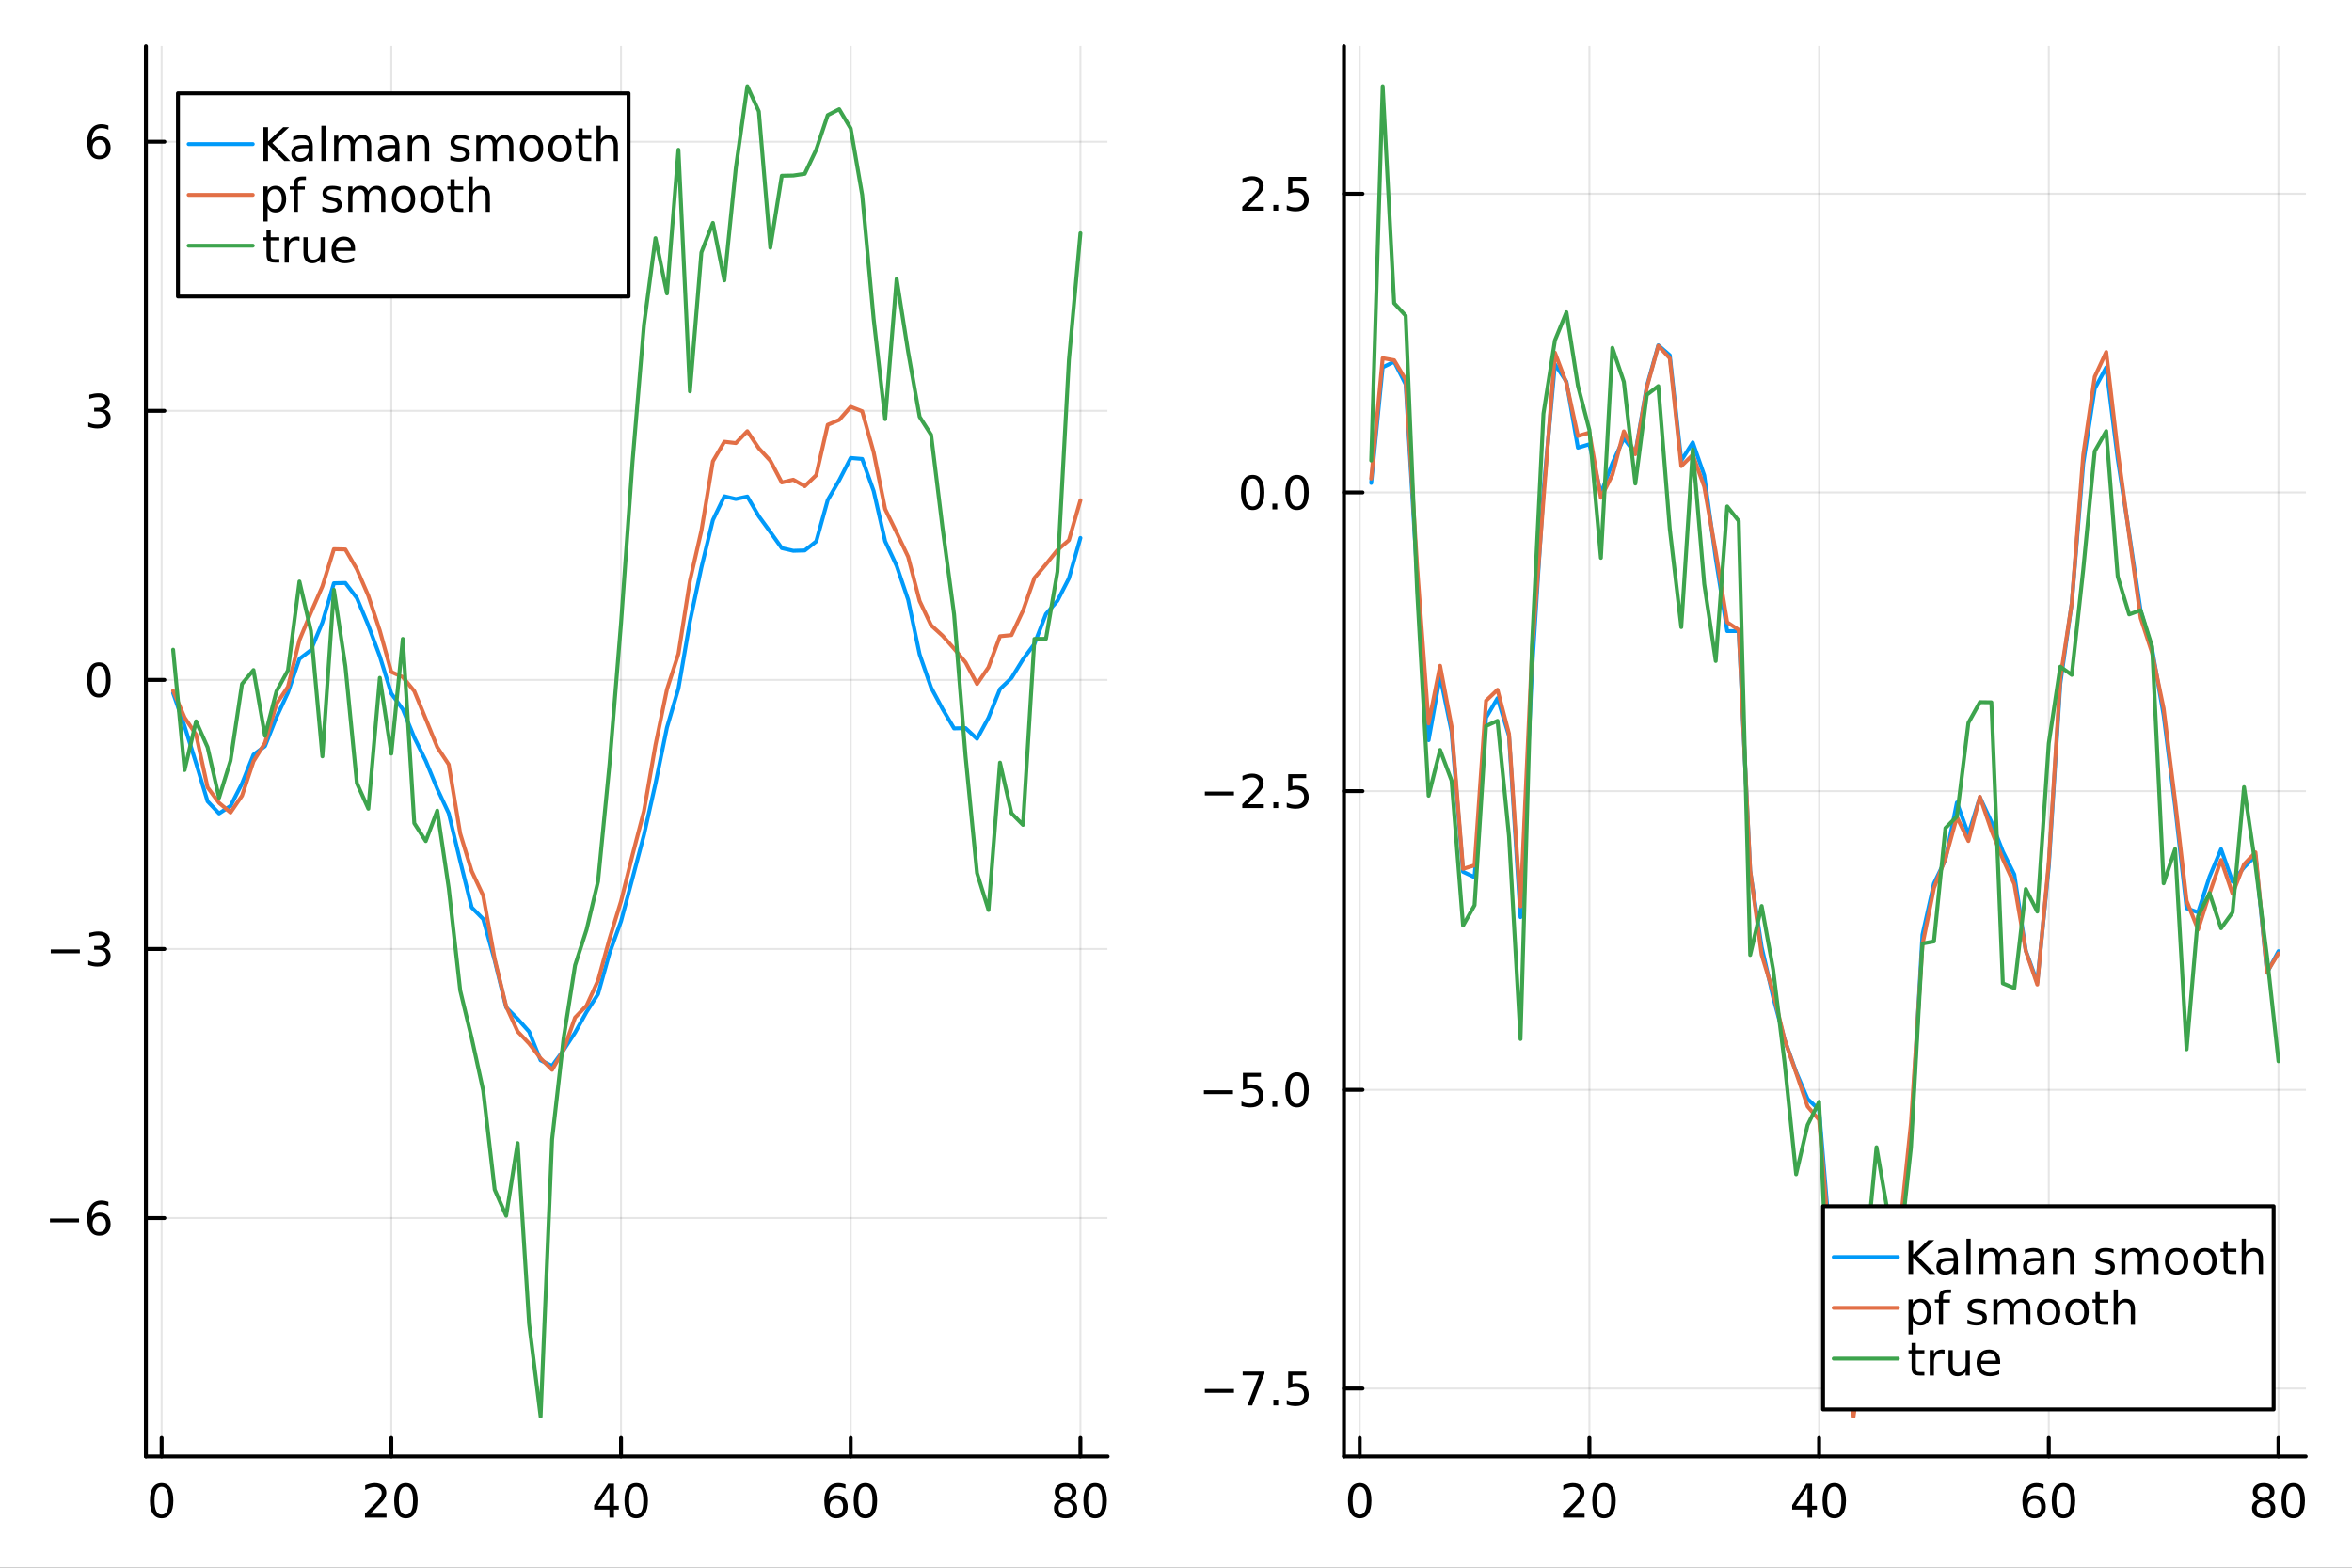 <?xml version="1.0" encoding="utf-8"?>
<svg xmlns="http://www.w3.org/2000/svg" xmlns:xlink="http://www.w3.org/1999/xlink" width="600" height="400" viewBox="0 0 2400 1600">
<rect x="0" y="0" width="2400" height="1600" fill="#333333" stroke="none"/>
<defs>
  <clipPath id="clip790">
    <rect x="0" y="0" width="2400" height="1600"/>
  </clipPath>
</defs>
<path clip-path="url(#clip790)" d="M0 1600 L2400 1600 L2400 0 L0 0  Z" fill="#ffffff" fill-rule="evenodd" fill-opacity="1"/>
<defs>
  <clipPath id="clip791">
    <rect x="480" y="0" width="1681" height="1600"/>
  </clipPath>
</defs>
<path clip-path="url(#clip790)" d="M148.867 1486.45 L1130.22 1486.45 L1130.22 47.244 L148.867 47.244  Z" fill="#ffffff" fill-rule="evenodd" fill-opacity="1"/>
<defs>
  <clipPath id="clip792">
    <rect x="148" y="47" width="982" height="1440"/>
  </clipPath>
</defs>
<polyline clip-path="url(#clip792)" style="stroke:#000000; stroke-linecap:round; stroke-linejoin:round; stroke-width:2; stroke-opacity:0.1; fill:none" points="164.922,1486.45 164.922,47.244 "/>
<polyline clip-path="url(#clip792)" style="stroke:#000000; stroke-linecap:round; stroke-linejoin:round; stroke-width:2; stroke-opacity:0.1; fill:none" points="399.303,1486.45 399.303,47.244 "/>
<polyline clip-path="url(#clip792)" style="stroke:#000000; stroke-linecap:round; stroke-linejoin:round; stroke-width:2; stroke-opacity:0.1; fill:none" points="633.685,1486.45 633.685,47.244 "/>
<polyline clip-path="url(#clip792)" style="stroke:#000000; stroke-linecap:round; stroke-linejoin:round; stroke-width:2; stroke-opacity:0.1; fill:none" points="868.066,1486.45 868.066,47.244 "/>
<polyline clip-path="url(#clip792)" style="stroke:#000000; stroke-linecap:round; stroke-linejoin:round; stroke-width:2; stroke-opacity:0.1; fill:none" points="1102.45,1486.45 1102.45,47.244 "/>
<polyline clip-path="url(#clip790)" style="stroke:#000000; stroke-linecap:round; stroke-linejoin:round; stroke-width:4; stroke-opacity:1; fill:none" points="148.867,1486.45 1130.22,1486.45 "/>
<polyline clip-path="url(#clip790)" style="stroke:#000000; stroke-linecap:round; stroke-linejoin:round; stroke-width:4; stroke-opacity:1; fill:none" points="164.922,1486.45 164.922,1467.55 "/>
<polyline clip-path="url(#clip790)" style="stroke:#000000; stroke-linecap:round; stroke-linejoin:round; stroke-width:4; stroke-opacity:1; fill:none" points="399.303,1486.45 399.303,1467.55 "/>
<polyline clip-path="url(#clip790)" style="stroke:#000000; stroke-linecap:round; stroke-linejoin:round; stroke-width:4; stroke-opacity:1; fill:none" points="633.685,1486.45 633.685,1467.55 "/>
<polyline clip-path="url(#clip790)" style="stroke:#000000; stroke-linecap:round; stroke-linejoin:round; stroke-width:4; stroke-opacity:1; fill:none" points="868.066,1486.45 868.066,1467.55 "/>
<polyline clip-path="url(#clip790)" style="stroke:#000000; stroke-linecap:round; stroke-linejoin:round; stroke-width:4; stroke-opacity:1; fill:none" points="1102.45,1486.45 1102.45,1467.55 "/>
<path clip-path="url(#clip790)" d="M164.922 1517.37 Q161.311 1517.37 159.482 1520.93 Q157.677 1524.47 157.677 1531.6 Q157.677 1538.71 159.482 1542.27 Q161.311 1545.82 164.922 1545.82 Q168.556 1545.82 170.362 1542.27 Q172.19 1538.71 172.19 1531.6 Q172.19 1524.47 170.362 1520.93 Q168.556 1517.37 164.922 1517.37 M164.922 1513.66 Q170.732 1513.66 173.788 1518.27 Q176.866 1522.85 176.866 1531.6 Q176.866 1540.33 173.788 1544.94 Q170.732 1549.52 164.922 1549.52 Q159.112 1549.52 156.033 1544.94 Q152.978 1540.33 152.978 1531.6 Q152.978 1522.85 156.033 1518.27 Q159.112 1513.66 164.922 1513.66 Z" fill="#000000" fill-rule="nonzero" fill-opacity="1" /><path clip-path="url(#clip790)" d="M378.076 1544.91 L394.396 1544.91 L394.396 1548.85 L372.452 1548.85 L372.452 1544.91 Q375.114 1542.16 379.697 1537.53 Q384.303 1532.88 385.484 1531.53 Q387.729 1529.01 388.609 1527.27 Q389.512 1525.51 389.512 1523.82 Q389.512 1521.07 387.567 1519.33 Q385.646 1517.6 382.544 1517.6 Q380.345 1517.6 377.891 1518.36 Q375.461 1519.13 372.683 1520.68 L372.683 1515.95 Q375.507 1514.82 377.961 1514.24 Q380.414 1513.66 382.451 1513.66 Q387.822 1513.66 391.016 1516.35 Q394.211 1519.03 394.211 1523.52 Q394.211 1525.65 393.4 1527.57 Q392.613 1529.47 390.507 1532.07 Q389.928 1532.74 386.826 1535.95 Q383.725 1539.15 378.076 1544.91 Z" fill="#000000" fill-rule="nonzero" fill-opacity="1" /><path clip-path="url(#clip790)" d="M414.211 1517.37 Q410.599 1517.37 408.771 1520.93 Q406.965 1524.47 406.965 1531.6 Q406.965 1538.71 408.771 1542.27 Q410.599 1545.82 414.211 1545.82 Q417.845 1545.82 419.65 1542.27 Q421.479 1538.71 421.479 1531.6 Q421.479 1524.47 419.65 1520.93 Q417.845 1517.37 414.211 1517.37 M414.211 1513.66 Q420.021 1513.66 423.076 1518.27 Q426.155 1522.85 426.155 1531.6 Q426.155 1540.33 423.076 1544.94 Q420.021 1549.52 414.211 1549.52 Q408.4 1549.52 405.322 1544.94 Q402.266 1540.33 402.266 1531.6 Q402.266 1522.85 405.322 1518.27 Q408.4 1513.66 414.211 1513.66 Z" fill="#000000" fill-rule="nonzero" fill-opacity="1" /><path clip-path="url(#clip790)" d="M621.856 1518.36 L610.05 1536.81 L621.856 1536.81 L621.856 1518.36 M620.629 1514.29 L626.509 1514.29 L626.509 1536.81 L631.439 1536.81 L631.439 1540.7 L626.509 1540.7 L626.509 1548.85 L621.856 1548.85 L621.856 1540.7 L606.254 1540.7 L606.254 1536.19 L620.629 1514.29 Z" fill="#000000" fill-rule="nonzero" fill-opacity="1" /><path clip-path="url(#clip790)" d="M649.171 1517.37 Q645.559 1517.37 643.731 1520.93 Q641.925 1524.47 641.925 1531.6 Q641.925 1538.71 643.731 1542.27 Q645.559 1545.82 649.171 1545.82 Q652.805 1545.82 654.61 1542.27 Q656.439 1538.71 656.439 1531.6 Q656.439 1524.47 654.61 1520.93 Q652.805 1517.37 649.171 1517.37 M649.171 1513.66 Q654.981 1513.66 658.036 1518.27 Q661.115 1522.85 661.115 1531.6 Q661.115 1540.33 658.036 1544.94 Q654.981 1549.52 649.171 1549.52 Q643.36 1549.52 640.282 1544.94 Q637.226 1540.33 637.226 1531.6 Q637.226 1522.85 640.282 1518.27 Q643.36 1513.66 649.171 1513.66 Z" fill="#000000" fill-rule="nonzero" fill-opacity="1" /><path clip-path="url(#clip790)" d="M853.471 1529.7 Q850.323 1529.7 848.471 1531.86 Q846.642 1534.01 846.642 1537.76 Q846.642 1541.49 848.471 1543.66 Q850.323 1545.82 853.471 1545.82 Q856.619 1545.82 858.448 1543.66 Q860.3 1541.49 860.3 1537.76 Q860.3 1534.01 858.448 1531.86 Q856.619 1529.7 853.471 1529.7 M862.753 1515.05 L862.753 1519.31 Q860.994 1518.48 859.189 1518.04 Q857.406 1517.6 855.647 1517.6 Q851.017 1517.6 848.564 1520.72 Q846.133 1523.85 845.786 1530.17 Q847.152 1528.15 849.212 1527.09 Q851.272 1526 853.749 1526 Q858.957 1526 861.966 1529.17 Q864.999 1532.32 864.999 1537.76 Q864.999 1543.08 861.851 1546.3 Q858.702 1549.52 853.471 1549.52 Q847.476 1549.52 844.304 1544.94 Q841.133 1540.33 841.133 1531.6 Q841.133 1523.41 845.022 1518.55 Q848.911 1513.66 855.462 1513.66 Q857.221 1513.66 859.003 1514.01 Q860.809 1514.36 862.753 1515.05 Z" fill="#000000" fill-rule="nonzero" fill-opacity="1" /><path clip-path="url(#clip790)" d="M883.054 1517.37 Q879.443 1517.37 877.614 1520.93 Q875.809 1524.47 875.809 1531.6 Q875.809 1538.71 877.614 1542.27 Q879.443 1545.82 883.054 1545.82 Q886.688 1545.82 888.494 1542.27 Q890.323 1538.71 890.323 1531.6 Q890.323 1524.47 888.494 1520.93 Q886.688 1517.37 883.054 1517.37 M883.054 1513.66 Q888.864 1513.66 891.92 1518.27 Q894.999 1522.85 894.999 1531.6 Q894.999 1540.33 891.92 1544.94 Q888.864 1549.52 883.054 1549.52 Q877.244 1549.52 874.165 1544.94 Q871.11 1540.33 871.11 1531.6 Q871.11 1522.85 874.165 1518.27 Q877.244 1513.66 883.054 1513.66 Z" fill="#000000" fill-rule="nonzero" fill-opacity="1" /><path clip-path="url(#clip790)" d="M1087.32 1532.44 Q1083.99 1532.44 1082.07 1534.22 Q1080.17 1536 1080.17 1539.13 Q1080.17 1542.25 1082.07 1544.03 Q1083.99 1545.82 1087.32 1545.82 Q1090.65 1545.82 1092.57 1544.03 Q1094.5 1542.23 1094.5 1539.13 Q1094.5 1536 1092.57 1534.22 Q1090.68 1532.44 1087.32 1532.44 M1082.64 1530.45 Q1079.63 1529.7 1077.94 1527.64 Q1076.28 1525.58 1076.28 1522.62 Q1076.28 1518.48 1079.22 1516.07 Q1082.18 1513.66 1087.32 1513.66 Q1092.48 1513.66 1095.42 1516.07 Q1098.36 1518.48 1098.36 1522.62 Q1098.36 1525.58 1096.67 1527.64 Q1095.01 1529.7 1092.02 1530.45 Q1095.4 1531.23 1097.27 1533.52 Q1099.17 1535.82 1099.17 1539.13 Q1099.17 1544.15 1096.09 1546.83 Q1093.04 1549.52 1087.32 1549.52 Q1081.6 1549.52 1078.52 1546.83 Q1075.47 1544.15 1075.47 1539.13 Q1075.47 1535.82 1077.37 1533.52 Q1079.26 1531.23 1082.64 1530.45 M1080.93 1523.06 Q1080.93 1525.75 1082.6 1527.25 Q1084.29 1528.76 1087.32 1528.76 Q1090.33 1528.76 1092.02 1527.25 Q1093.73 1525.75 1093.73 1523.06 Q1093.73 1520.38 1092.02 1518.87 Q1090.33 1517.37 1087.32 1517.37 Q1084.29 1517.37 1082.6 1518.87 Q1080.93 1520.38 1080.93 1523.06 Z" fill="#000000" fill-rule="nonzero" fill-opacity="1" /><path clip-path="url(#clip790)" d="M1117.48 1517.37 Q1113.87 1517.37 1112.04 1520.93 Q1110.24 1524.47 1110.24 1531.6 Q1110.24 1538.71 1112.04 1542.27 Q1113.87 1545.82 1117.48 1545.82 Q1121.12 1545.82 1122.92 1542.27 Q1124.75 1538.71 1124.75 1531.6 Q1124.75 1524.47 1122.92 1520.93 Q1121.12 1517.37 1117.48 1517.37 M1117.48 1513.66 Q1123.29 1513.66 1126.35 1518.27 Q1129.43 1522.85 1129.43 1531.6 Q1129.43 1540.33 1126.35 1544.94 Q1123.29 1549.52 1117.48 1549.52 Q1111.67 1549.52 1108.59 1544.94 Q1105.54 1540.33 1105.54 1531.6 Q1105.54 1522.85 1108.59 1518.27 Q1111.67 1513.66 1117.48 1513.66 Z" fill="#000000" fill-rule="nonzero" fill-opacity="1" /><polyline clip-path="url(#clip792)" style="stroke:#000000; stroke-linecap:round; stroke-linejoin:round; stroke-width:2; stroke-opacity:0.1; fill:none" points="148.867,1243.19 1130.22,1243.19 "/>
<polyline clip-path="url(#clip792)" style="stroke:#000000; stroke-linecap:round; stroke-linejoin:round; stroke-width:2; stroke-opacity:0.1; fill:none" points="148.867,968.554 1130.22,968.554 "/>
<polyline clip-path="url(#clip792)" style="stroke:#000000; stroke-linecap:round; stroke-linejoin:round; stroke-width:2; stroke-opacity:0.1; fill:none" points="148.867,693.919 1130.22,693.919 "/>
<polyline clip-path="url(#clip792)" style="stroke:#000000; stroke-linecap:round; stroke-linejoin:round; stroke-width:2; stroke-opacity:0.1; fill:none" points="148.867,419.285 1130.22,419.285 "/>
<polyline clip-path="url(#clip792)" style="stroke:#000000; stroke-linecap:round; stroke-linejoin:round; stroke-width:2; stroke-opacity:0.1; fill:none" points="148.867,144.651 1130.22,144.651 "/>
<polyline clip-path="url(#clip790)" style="stroke:#000000; stroke-linecap:round; stroke-linejoin:round; stroke-width:4; stroke-opacity:1; fill:none" points="148.867,1486.45 148.867,47.244 "/>
<polyline clip-path="url(#clip790)" style="stroke:#000000; stroke-linecap:round; stroke-linejoin:round; stroke-width:4; stroke-opacity:1; fill:none" points="148.867,1243.19 167.764,1243.19 "/>
<polyline clip-path="url(#clip790)" style="stroke:#000000; stroke-linecap:round; stroke-linejoin:round; stroke-width:4; stroke-opacity:1; fill:none" points="148.867,968.554 167.764,968.554 "/>
<polyline clip-path="url(#clip790)" style="stroke:#000000; stroke-linecap:round; stroke-linejoin:round; stroke-width:4; stroke-opacity:1; fill:none" points="148.867,693.919 167.764,693.919 "/>
<polyline clip-path="url(#clip790)" style="stroke:#000000; stroke-linecap:round; stroke-linejoin:round; stroke-width:4; stroke-opacity:1; fill:none" points="148.867,419.285 167.764,419.285 "/>
<polyline clip-path="url(#clip790)" style="stroke:#000000; stroke-linecap:round; stroke-linejoin:round; stroke-width:4; stroke-opacity:1; fill:none" points="148.867,144.651 167.764,144.651 "/>
<path clip-path="url(#clip790)" d="M50.992 1243.64 L80.668 1243.64 L80.668 1247.57 L50.992 1247.57 L50.992 1243.64 Z" fill="#000000" fill-rule="nonzero" fill-opacity="1" /><path clip-path="url(#clip790)" d="M101.339 1241.32 Q98.191 1241.32 96.339 1243.48 Q94.51 1245.63 94.51 1249.38 Q94.51 1253.11 96.339 1255.28 Q98.191 1257.44 101.339 1257.44 Q104.487 1257.44 106.316 1255.28 Q108.168 1253.11 108.168 1249.38 Q108.168 1245.63 106.316 1243.48 Q104.487 1241.32 101.339 1241.32 M110.621 1226.67 L110.621 1230.93 Q108.862 1230.1 107.057 1229.66 Q105.274 1229.22 103.515 1229.22 Q98.885 1229.22 96.432 1232.34 Q94.001 1235.47 93.654 1241.79 Q95.02 1239.77 97.08 1238.71 Q99.14 1237.62 101.617 1237.62 Q106.825 1237.62 109.834 1240.79 Q112.867 1243.94 112.867 1249.38 Q112.867 1254.7 109.719 1257.92 Q106.571 1261.14 101.339 1261.14 Q95.344 1261.14 92.172 1256.56 Q89.001 1251.95 89.001 1243.22 Q89.001 1235.03 92.89 1230.17 Q96.779 1225.28 103.33 1225.28 Q105.089 1225.28 106.871 1225.63 Q108.677 1225.98 110.621 1226.67 Z" fill="#000000" fill-rule="nonzero" fill-opacity="1" /><path clip-path="url(#clip790)" d="M51.802 969.005 L81.478 969.005 L81.478 972.94 L51.802 972.94 L51.802 969.005 Z" fill="#000000" fill-rule="nonzero" fill-opacity="1" /><path clip-path="url(#clip790)" d="M105.737 967.2 Q109.094 967.917 110.969 970.186 Q112.867 972.454 112.867 975.788 Q112.867 980.903 109.348 983.704 Q105.83 986.505 99.348 986.505 Q97.172 986.505 94.858 986.065 Q92.566 985.649 90.112 984.792 L90.112 980.278 Q92.057 981.413 94.371 981.991 Q96.686 982.57 99.21 982.57 Q103.608 982.57 105.899 980.834 Q108.214 979.098 108.214 975.788 Q108.214 972.732 106.061 971.019 Q103.932 969.283 100.112 969.283 L96.085 969.283 L96.085 965.441 L100.297 965.441 Q103.746 965.441 105.575 964.075 Q107.404 962.686 107.404 960.093 Q107.404 957.431 105.506 956.019 Q103.631 954.584 100.112 954.584 Q98.191 954.584 95.992 955.001 Q93.793 955.417 91.154 956.297 L91.154 952.13 Q93.816 951.39 96.131 951.019 Q98.469 950.649 100.529 950.649 Q105.853 950.649 108.955 953.079 Q112.057 955.487 112.057 959.607 Q112.057 962.478 110.413 964.468 Q108.77 966.436 105.737 967.2 Z" fill="#000000" fill-rule="nonzero" fill-opacity="1" /><path clip-path="url(#clip790)" d="M100.922 679.718 Q97.311 679.718 95.483 683.283 Q93.677 686.825 93.677 693.954 Q93.677 701.061 95.483 704.625 Q97.311 708.167 100.922 708.167 Q104.557 708.167 106.362 704.625 Q108.191 701.061 108.191 693.954 Q108.191 686.825 106.362 683.283 Q104.557 679.718 100.922 679.718 M100.922 676.014 Q106.733 676.014 109.788 680.621 Q112.867 685.204 112.867 693.954 Q112.867 702.681 109.788 707.287 Q106.733 711.871 100.922 711.871 Q95.112 711.871 92.034 707.287 Q88.978 702.681 88.978 693.954 Q88.978 685.204 92.034 680.621 Q95.112 676.014 100.922 676.014 Z" fill="#000000" fill-rule="nonzero" fill-opacity="1" /><path clip-path="url(#clip790)" d="M105.737 417.931 Q109.094 418.648 110.969 420.917 Q112.867 423.185 112.867 426.519 Q112.867 431.635 109.348 434.435 Q105.83 437.236 99.348 437.236 Q97.172 437.236 94.858 436.797 Q92.566 436.38 90.112 435.523 L90.112 431.01 Q92.057 432.144 94.371 432.722 Q96.686 433.301 99.21 433.301 Q103.608 433.301 105.899 431.565 Q108.214 429.829 108.214 426.519 Q108.214 423.463 106.061 421.75 Q103.932 420.014 100.112 420.014 L96.085 420.014 L96.085 416.172 L100.297 416.172 Q103.746 416.172 105.575 414.806 Q107.404 413.417 107.404 410.824 Q107.404 408.162 105.506 406.75 Q103.631 405.315 100.112 405.315 Q98.191 405.315 95.992 405.732 Q93.793 406.149 91.154 407.028 L91.154 402.862 Q93.816 402.121 96.131 401.75 Q98.469 401.38 100.529 401.38 Q105.853 401.38 108.955 403.811 Q112.057 406.218 112.057 410.338 Q112.057 413.209 110.413 415.199 Q108.77 417.167 105.737 417.931 Z" fill="#000000" fill-rule="nonzero" fill-opacity="1" /><path clip-path="url(#clip790)" d="M101.339 142.787 Q98.191 142.787 96.339 144.94 Q94.51 147.093 94.51 150.843 Q94.51 154.57 96.339 156.745 Q98.191 158.898 101.339 158.898 Q104.487 158.898 106.316 156.745 Q108.168 154.57 108.168 150.843 Q108.168 147.093 106.316 144.94 Q104.487 142.787 101.339 142.787 M110.621 128.135 L110.621 132.394 Q108.862 131.56 107.057 131.121 Q105.274 130.681 103.515 130.681 Q98.885 130.681 96.432 133.806 Q94.001 136.931 93.654 143.25 Q95.02 141.236 97.08 140.171 Q99.14 139.084 101.617 139.084 Q106.825 139.084 109.834 142.255 Q112.867 145.403 112.867 150.843 Q112.867 156.167 109.719 159.384 Q106.571 162.602 101.339 162.602 Q95.344 162.602 92.172 158.019 Q89.001 153.412 89.001 144.685 Q89.001 136.491 92.89 131.63 Q96.779 126.746 103.33 126.746 Q105.089 126.746 106.871 127.093 Q108.677 127.44 110.621 128.135 Z" fill="#000000" fill-rule="nonzero" fill-opacity="1" /><polyline clip-path="url(#clip792)" style="stroke:#009af9; stroke-linecap:round; stroke-linejoin:round; stroke-width:4; stroke-opacity:1; fill:none" points="176.641,707.321 188.36,741.181 200.079,778.929 211.798,817.871 223.517,830.204 235.236,822.589 246.955,799.646 258.674,770.216 270.393,761.554 282.113,732.054 293.832,706.888 305.551,672.462 317.27,663.544 328.989,635.234 340.708,595.289 352.427,594.985 364.146,610.368 375.865,638.273 387.584,669.872 399.303,707.765 411.022,723.972 422.741,752.684 434.46,776.577 446.179,805.035 457.899,830.111 469.618,879.012 481.337,926.153 493.056,938.023 504.775,980.211 516.494,1028.18 528.213,1039.91 539.932,1052.94 551.651,1082.21 563.37,1087.85 575.089,1071.75 586.808,1053.87 598.527,1032.75 610.246,1014.55 621.965,972.773 633.685,940.253 645.404,896.405 657.123,851.952 668.842,799.847 680.561,742.484 692.28,702.738 703.999,634.482 715.718,579.145 727.437,530.796 739.156,506.547 750.875,509.304 762.594,506.755 774.313,526.874 786.032,542.937 797.751,559.433 809.47,562.145 821.19,561.801 832.909,552.539 844.628,510.318 856.347,490.161 868.066,467.41 879.785,468.42 891.504,501.152 903.223,552.426 914.942,577.51 926.661,612.094 938.38,667.855 950.099,701.762 961.818,723.624 973.537,743.422 985.256,743.118 996.976,754.079 1008.69,732.49 1020.41,703.213 1032.13,691.974 1043.85,672.963 1055.57,657.178 1067.29,626.699 1079.01,613.163 1090.73,590.275 1102.45,549.053 "/>
<polyline clip-path="url(#clip792)" style="stroke:#e26f46; stroke-linecap:round; stroke-linejoin:round; stroke-width:4; stroke-opacity:1; fill:none" points="176.641,704.925 188.36,732.346 200.079,749.721 211.798,803.564 223.517,819.476 235.236,829.247 246.955,812.108 258.674,777.013 270.393,758.231 282.113,718.396 293.832,700.942 305.551,653.297 317.27,625.115 328.989,598.404 340.708,560.504 352.427,560.774 364.146,580.963 375.865,608.072 387.584,643.664 399.303,685.805 411.022,691.075 422.741,705.32 434.46,733.789 446.179,762.529 457.899,780.26 469.618,850.792 481.337,889.16 493.056,914.11 504.775,978.693 516.494,1027.14 528.213,1052.76 539.932,1065.06 551.651,1080.21 563.37,1091.85 575.089,1071.61 586.808,1038.51 598.527,1026.33 610.246,1000.67 621.965,958.051 633.685,919.833 645.404,872.599 657.123,827.655 668.842,760.32 680.561,703.578 692.28,667.329 703.999,592.807 715.718,541.599 727.437,470.817 739.156,450.859 750.875,452.213 762.594,440.064 774.313,457.541 786.032,470.224 797.751,492.411 809.47,489.601 821.19,496.249 832.909,484.913 844.628,433.546 856.347,428.552 868.066,415.165 879.785,419.721 891.504,461.625 903.223,519.602 914.942,543.6 926.661,568.264 938.38,613.382 950.099,638.173 961.818,648.874 973.537,662.01 985.256,676.022 996.976,698.106 1008.69,681.001 1020.41,649.362 1032.13,648.193 1043.85,623.313 1055.57,589.839 1067.29,575.952 1079.01,561.407 1090.73,551.297 1102.45,510.563 "/>
<polyline clip-path="url(#clip792)" style="stroke:#3da44d; stroke-linecap:round; stroke-linejoin:round; stroke-width:4; stroke-opacity:1; fill:none" points="176.641,663.109 188.36,785.937 200.079,736.192 211.798,762.654 223.517,814.273 235.236,776.279 246.955,698.041 258.674,683.875 270.393,750.996 282.113,705.54 293.832,684.209 305.551,593.492 317.27,643.75 328.989,771.96 340.708,601.917 352.427,680 364.146,799.264 375.865,825.396 387.584,691.814 399.303,769.171 411.022,652.076 422.741,840.215 434.46,858.463 446.179,827.307 457.899,906.46 469.618,1010.94 481.337,1059.59 493.056,1113.01 504.775,1214.16 516.494,1240.86 528.213,1166.73 539.932,1351.24 551.651,1445.72 563.37,1163.02 575.089,1059.86 586.808,985.276 598.527,948.828 610.246,899.611 621.965,779.908 633.685,636.353 645.404,471.727 657.123,331.545 668.842,243.056 680.561,299.509 692.28,152.851 703.999,399.454 715.718,257.631 727.437,227.503 739.156,286.172 750.875,171.274 762.594,87.976 774.313,113.681 786.032,252.777 797.751,179.365 809.47,179.123 821.19,177.387 832.909,152.698 844.628,117.499 856.347,111.478 868.066,131.122 879.785,198.916 891.504,325.656 903.223,427.808 914.942,284.617 926.661,359.127 938.38,425.362 950.099,443.742 961.818,539.05 973.537,626.891 985.256,771.743 996.976,891.046 1008.69,928.76 1020.41,778.339 1032.13,830.004 1043.85,841.882 1055.57,652.093 1067.29,651.996 1079.01,583.385 1090.73,367.157 1102.45,237.989 "/>
<path clip-path="url(#clip790)" d="M181.579 302.578 L641.379 302.578 L641.379 95.218 L181.579 95.218  Z" fill="#ffffff" fill-rule="evenodd" fill-opacity="1"/>
<polyline clip-path="url(#clip790)" style="stroke:#000000; stroke-linecap:round; stroke-linejoin:round; stroke-width:4; stroke-opacity:1; fill:none" points="181.579,302.578 641.379,302.578 641.379,95.218 181.579,95.218 181.579,302.578 "/>
<polyline clip-path="url(#clip790)" style="stroke:#009af9; stroke-linecap:round; stroke-linejoin:round; stroke-width:4; stroke-opacity:1; fill:none" points="192.483,147.058 257.906,147.058 "/>
<path clip-path="url(#clip790)" d="M268.81 129.778 L273.486 129.778 L273.486 144.384 L288.995 129.778 L295.014 129.778 L277.861 145.889 L296.241 164.338 L290.083 164.338 L273.486 147.694 L273.486 164.338 L268.81 164.338 L268.81 129.778 Z" fill="#000000" fill-rule="nonzero" fill-opacity="1" /><path clip-path="url(#clip790)" d="M310.662 151.305 Q305.5 151.305 303.509 152.486 Q301.518 153.666 301.518 156.514 Q301.518 158.782 303 160.125 Q304.504 161.444 307.074 161.444 Q310.615 161.444 312.745 158.944 Q314.898 156.421 314.898 152.254 L314.898 151.305 L310.662 151.305 M319.157 149.546 L319.157 164.338 L314.898 164.338 L314.898 160.402 Q313.44 162.763 311.264 163.898 Q309.088 165.009 305.94 165.009 Q301.958 165.009 299.597 162.787 Q297.259 160.541 297.259 156.791 Q297.259 152.416 300.176 150.194 Q303.115 147.972 308.926 147.972 L314.898 147.972 L314.898 147.555 Q314.898 144.615 312.953 143.018 Q311.032 141.398 307.537 141.398 Q305.315 141.398 303.208 141.93 Q301.102 142.463 299.157 143.527 L299.157 139.592 Q301.495 138.69 303.694 138.25 Q305.893 137.787 307.977 137.787 Q313.602 137.787 316.379 140.703 Q319.157 143.62 319.157 149.546 Z" fill="#000000" fill-rule="nonzero" fill-opacity="1" /><path clip-path="url(#clip790)" d="M327.93 128.319 L332.189 128.319 L332.189 164.338 L327.93 164.338 L327.93 128.319 Z" fill="#000000" fill-rule="nonzero" fill-opacity="1" /><path clip-path="url(#clip790)" d="M361.286 143.389 Q362.884 140.518 365.106 139.153 Q367.328 137.787 370.337 137.787 Q374.388 137.787 376.587 140.634 Q378.786 143.458 378.786 148.689 L378.786 164.338 L374.504 164.338 L374.504 148.828 Q374.504 145.102 373.185 143.296 Q371.865 141.49 369.157 141.49 Q365.847 141.49 363.925 143.69 Q362.004 145.889 362.004 149.685 L362.004 164.338 L357.722 164.338 L357.722 148.828 Q357.722 145.078 356.402 143.296 Q355.083 141.49 352.328 141.49 Q349.064 141.49 347.143 143.713 Q345.222 145.912 345.222 149.685 L345.222 164.338 L340.939 164.338 L340.939 138.412 L345.222 138.412 L345.222 142.44 Q346.68 140.055 348.717 138.921 Q350.754 137.787 353.555 137.787 Q356.379 137.787 358.347 139.222 Q360.337 140.657 361.286 143.389 Z" fill="#000000" fill-rule="nonzero" fill-opacity="1" /><path clip-path="url(#clip790)" d="M399.064 151.305 Q393.902 151.305 391.911 152.486 Q389.921 153.666 389.921 156.514 Q389.921 158.782 391.402 160.125 Q392.907 161.444 395.476 161.444 Q399.018 161.444 401.147 158.944 Q403.3 156.421 403.3 152.254 L403.3 151.305 L399.064 151.305 M407.559 149.546 L407.559 164.338 L403.3 164.338 L403.3 160.402 Q401.842 162.763 399.666 163.898 Q397.49 165.009 394.342 165.009 Q390.36 165.009 387.999 162.787 Q385.661 160.541 385.661 156.791 Q385.661 152.416 388.578 150.194 Q391.518 147.972 397.328 147.972 L403.3 147.972 L403.3 147.555 Q403.3 144.615 401.356 143.018 Q399.434 141.398 395.939 141.398 Q393.717 141.398 391.61 141.93 Q389.504 142.463 387.559 143.527 L387.559 139.592 Q389.897 138.69 392.096 138.25 Q394.296 137.787 396.379 137.787 Q402.004 137.787 404.782 140.703 Q407.559 143.62 407.559 149.546 Z" fill="#000000" fill-rule="nonzero" fill-opacity="1" /><path clip-path="url(#clip790)" d="M437.883 148.689 L437.883 164.338 L433.624 164.338 L433.624 148.828 Q433.624 145.148 432.189 143.319 Q430.754 141.49 427.883 141.49 Q424.434 141.49 422.444 143.69 Q420.453 145.889 420.453 149.685 L420.453 164.338 L416.17 164.338 L416.17 138.412 L420.453 138.412 L420.453 142.44 Q421.981 140.102 424.041 138.944 Q426.124 137.787 428.832 137.787 Q433.3 137.787 435.592 140.565 Q437.883 143.319 437.883 148.689 Z" fill="#000000" fill-rule="nonzero" fill-opacity="1" /><path clip-path="url(#clip790)" d="M477.976 139.176 L477.976 143.203 Q476.17 142.277 474.226 141.815 Q472.281 141.352 470.198 141.352 Q467.027 141.352 465.429 142.324 Q463.855 143.296 463.855 145.24 Q463.855 146.722 464.99 147.578 Q466.124 148.412 469.55 149.176 L471.008 149.5 Q475.545 150.472 477.443 152.254 Q479.365 154.014 479.365 157.185 Q479.365 160.796 476.494 162.902 Q473.647 165.009 468.647 165.009 Q466.564 165.009 464.295 164.592 Q462.05 164.199 459.55 163.388 L459.55 158.99 Q461.911 160.217 464.203 160.842 Q466.494 161.444 468.74 161.444 Q471.749 161.444 473.369 160.426 Q474.99 159.384 474.99 157.509 Q474.99 155.773 473.809 154.847 Q472.652 153.921 468.693 153.064 L467.212 152.717 Q463.254 151.884 461.494 150.171 Q459.735 148.435 459.735 145.426 Q459.735 141.768 462.328 139.778 Q464.92 137.787 469.689 137.787 Q472.05 137.787 474.133 138.134 Q476.216 138.481 477.976 139.176 Z" fill="#000000" fill-rule="nonzero" fill-opacity="1" /><path clip-path="url(#clip790)" d="M506.332 143.389 Q507.929 140.518 510.151 139.153 Q512.374 137.787 515.383 137.787 Q519.434 137.787 521.633 140.634 Q523.832 143.458 523.832 148.689 L523.832 164.338 L519.55 164.338 L519.55 148.828 Q519.55 145.102 518.23 143.296 Q516.911 141.49 514.202 141.49 Q510.892 141.49 508.971 143.69 Q507.05 145.889 507.05 149.685 L507.05 164.338 L502.767 164.338 L502.767 148.828 Q502.767 145.078 501.448 143.296 Q500.128 141.49 497.374 141.49 Q494.11 141.49 492.189 143.713 Q490.267 145.912 490.267 149.685 L490.267 164.338 L485.985 164.338 L485.985 138.412 L490.267 138.412 L490.267 142.44 Q491.726 140.055 493.763 138.921 Q495.8 137.787 498.601 137.787 Q501.425 137.787 503.392 139.222 Q505.383 140.657 506.332 143.389 Z" fill="#000000" fill-rule="nonzero" fill-opacity="1" /><path clip-path="url(#clip790)" d="M542.373 141.398 Q538.948 141.398 536.957 144.083 Q534.966 146.745 534.966 151.398 Q534.966 156.051 536.934 158.736 Q538.924 161.398 542.373 161.398 Q545.776 161.398 547.767 158.713 Q549.758 156.027 549.758 151.398 Q549.758 146.791 547.767 144.106 Q545.776 141.398 542.373 141.398 M542.373 137.787 Q547.929 137.787 551.1 141.398 Q554.272 145.009 554.272 151.398 Q554.272 157.764 551.1 161.398 Q547.929 165.009 542.373 165.009 Q536.795 165.009 533.624 161.398 Q530.475 157.764 530.475 151.398 Q530.475 145.009 533.624 141.398 Q536.795 137.787 542.373 137.787 Z" fill="#000000" fill-rule="nonzero" fill-opacity="1" /><path clip-path="url(#clip790)" d="M571.378 141.398 Q567.952 141.398 565.961 144.083 Q563.971 146.745 563.971 151.398 Q563.971 156.051 565.938 158.736 Q567.929 161.398 571.378 161.398 Q574.781 161.398 576.771 158.713 Q578.762 156.027 578.762 151.398 Q578.762 146.791 576.771 144.106 Q574.781 141.398 571.378 141.398 M571.378 137.787 Q576.933 137.787 580.105 141.398 Q583.276 145.009 583.276 151.398 Q583.276 157.764 580.105 161.398 Q576.933 165.009 571.378 165.009 Q565.799 165.009 562.628 161.398 Q559.48 157.764 559.48 151.398 Q559.48 145.009 562.628 141.398 Q565.799 137.787 571.378 137.787 Z" fill="#000000" fill-rule="nonzero" fill-opacity="1" /><path clip-path="url(#clip790)" d="M594.549 131.051 L594.549 138.412 L603.322 138.412 L603.322 141.722 L594.549 141.722 L594.549 155.796 Q594.549 158.967 595.406 159.87 Q596.285 160.773 598.947 160.773 L603.322 160.773 L603.322 164.338 L598.947 164.338 Q594.017 164.338 592.142 162.509 Q590.267 160.657 590.267 155.796 L590.267 141.722 L587.142 141.722 L587.142 138.412 L590.267 138.412 L590.267 131.051 L594.549 131.051 Z" fill="#000000" fill-rule="nonzero" fill-opacity="1" /><path clip-path="url(#clip790)" d="M630.475 148.689 L630.475 164.338 L626.216 164.338 L626.216 148.828 Q626.216 145.148 624.78 143.319 Q623.345 141.49 620.475 141.49 Q617.026 141.49 615.035 143.69 Q613.044 145.889 613.044 149.685 L613.044 164.338 L608.762 164.338 L608.762 128.319 L613.044 128.319 L613.044 142.44 Q614.572 140.102 616.632 138.944 Q618.716 137.787 621.424 137.787 Q625.892 137.787 628.183 140.565 Q630.475 143.319 630.475 148.689 Z" fill="#000000" fill-rule="nonzero" fill-opacity="1" /><polyline clip-path="url(#clip790)" style="stroke:#e26f46; stroke-linecap:round; stroke-linejoin:round; stroke-width:4; stroke-opacity:1; fill:none" points="192.483,198.898 257.906,198.898 "/>
<path clip-path="url(#clip790)" d="M273.093 212.289 L273.093 226.039 L268.81 226.039 L268.81 190.252 L273.093 190.252 L273.093 194.187 Q274.435 191.872 276.472 190.761 Q278.532 189.627 281.38 189.627 Q286.102 189.627 289.041 193.377 Q292.004 197.127 292.004 203.238 Q292.004 209.349 289.041 213.099 Q286.102 216.849 281.38 216.849 Q278.532 216.849 276.472 215.738 Q274.435 214.603 273.093 212.289 M287.583 203.238 Q287.583 198.539 285.639 195.877 Q283.717 193.192 280.338 193.192 Q276.958 193.192 275.014 195.877 Q273.093 198.539 273.093 203.238 Q273.093 207.937 275.014 210.622 Q276.958 213.284 280.338 213.284 Q283.717 213.284 285.639 210.622 Q287.583 207.937 287.583 203.238 Z" fill="#000000" fill-rule="nonzero" fill-opacity="1" /><path clip-path="url(#clip790)" d="M312.19 180.159 L312.19 183.701 L308.115 183.701 Q305.824 183.701 304.921 184.627 Q304.041 185.553 304.041 187.96 L304.041 190.252 L311.055 190.252 L311.055 193.562 L304.041 193.562 L304.041 216.178 L299.759 216.178 L299.759 193.562 L295.685 193.562 L295.685 190.252 L299.759 190.252 L299.759 188.446 Q299.759 184.118 301.773 182.15 Q303.787 180.159 308.162 180.159 L312.19 180.159 Z" fill="#000000" fill-rule="nonzero" fill-opacity="1" /><path clip-path="url(#clip790)" d="M347.351 191.016 L347.351 195.043 Q345.546 194.117 343.601 193.655 Q341.657 193.192 339.574 193.192 Q336.402 193.192 334.805 194.164 Q333.231 195.136 333.231 197.08 Q333.231 198.562 334.365 199.418 Q335.5 200.252 338.925 201.016 L340.384 201.34 Q344.921 202.312 346.819 204.094 Q348.74 205.854 348.74 209.025 Q348.74 212.636 345.87 214.742 Q343.023 216.849 338.023 216.849 Q335.939 216.849 333.671 216.432 Q331.426 216.039 328.926 215.228 L328.926 210.83 Q331.287 212.057 333.578 212.682 Q335.87 213.284 338.115 213.284 Q341.125 213.284 342.745 212.266 Q344.365 211.224 344.365 209.349 Q344.365 207.613 343.185 206.687 Q342.027 205.761 338.069 204.904 L336.588 204.557 Q332.629 203.724 330.87 202.011 Q329.111 200.275 329.111 197.266 Q329.111 193.608 331.703 191.618 Q334.296 189.627 339.064 189.627 Q341.425 189.627 343.509 189.974 Q345.592 190.321 347.351 191.016 Z" fill="#000000" fill-rule="nonzero" fill-opacity="1" /><path clip-path="url(#clip790)" d="M375.708 195.229 Q377.305 192.358 379.527 190.993 Q381.749 189.627 384.759 189.627 Q388.809 189.627 391.009 192.474 Q393.208 195.298 393.208 200.529 L393.208 216.178 L388.925 216.178 L388.925 200.668 Q388.925 196.942 387.606 195.136 Q386.286 193.33 383.578 193.33 Q380.268 193.33 378.347 195.53 Q376.425 197.729 376.425 201.525 L376.425 216.178 L372.143 216.178 L372.143 200.668 Q372.143 196.918 370.823 195.136 Q369.504 193.33 366.749 193.33 Q363.486 193.33 361.564 195.553 Q359.643 197.752 359.643 201.525 L359.643 216.178 L355.361 216.178 L355.361 190.252 L359.643 190.252 L359.643 194.28 Q361.101 191.895 363.138 190.761 Q365.175 189.627 367.976 189.627 Q370.8 189.627 372.768 191.062 Q374.759 192.497 375.708 195.229 Z" fill="#000000" fill-rule="nonzero" fill-opacity="1" /><path clip-path="url(#clip790)" d="M411.749 193.238 Q408.323 193.238 406.333 195.923 Q404.342 198.585 404.342 203.238 Q404.342 207.891 406.309 210.576 Q408.3 213.238 411.749 213.238 Q415.152 213.238 417.143 210.553 Q419.133 207.867 419.133 203.238 Q419.133 198.631 417.143 195.946 Q415.152 193.238 411.749 193.238 M411.749 189.627 Q417.305 189.627 420.476 193.238 Q423.647 196.849 423.647 203.238 Q423.647 209.604 420.476 213.238 Q417.305 216.849 411.749 216.849 Q406.17 216.849 402.999 213.238 Q399.851 209.604 399.851 203.238 Q399.851 196.849 402.999 193.238 Q406.17 189.627 411.749 189.627 Z" fill="#000000" fill-rule="nonzero" fill-opacity="1" /><path clip-path="url(#clip790)" d="M440.754 193.238 Q437.328 193.238 435.337 195.923 Q433.346 198.585 433.346 203.238 Q433.346 207.891 435.314 210.576 Q437.305 213.238 440.754 213.238 Q444.156 213.238 446.147 210.553 Q448.138 207.867 448.138 203.238 Q448.138 198.631 446.147 195.946 Q444.156 193.238 440.754 193.238 M440.754 189.627 Q446.309 189.627 449.48 193.238 Q452.652 196.849 452.652 203.238 Q452.652 209.604 449.48 213.238 Q446.309 216.849 440.754 216.849 Q435.175 216.849 432.004 213.238 Q428.856 209.604 428.856 203.238 Q428.856 196.849 432.004 193.238 Q435.175 189.627 440.754 189.627 Z" fill="#000000" fill-rule="nonzero" fill-opacity="1" /><path clip-path="url(#clip790)" d="M463.925 182.891 L463.925 190.252 L472.698 190.252 L472.698 193.562 L463.925 193.562 L463.925 207.636 Q463.925 210.807 464.781 211.71 Q465.661 212.613 468.323 212.613 L472.698 212.613 L472.698 216.178 L468.323 216.178 Q463.392 216.178 461.517 214.349 Q459.642 212.497 459.642 207.636 L459.642 193.562 L456.517 193.562 L456.517 190.252 L459.642 190.252 L459.642 182.891 L463.925 182.891 Z" fill="#000000" fill-rule="nonzero" fill-opacity="1" /><path clip-path="url(#clip790)" d="M499.851 200.529 L499.851 216.178 L495.591 216.178 L495.591 200.668 Q495.591 196.988 494.156 195.159 Q492.721 193.33 489.851 193.33 Q486.402 193.33 484.411 195.53 Q482.42 197.729 482.42 201.525 L482.42 216.178 L478.138 216.178 L478.138 180.159 L482.42 180.159 L482.42 194.28 Q483.948 191.942 486.008 190.784 Q488.091 189.627 490.8 189.627 Q495.267 189.627 497.559 192.405 Q499.851 195.159 499.851 200.529 Z" fill="#000000" fill-rule="nonzero" fill-opacity="1" /><polyline clip-path="url(#clip790)" style="stroke:#3da44d; stroke-linecap:round; stroke-linejoin:round; stroke-width:4; stroke-opacity:1; fill:none" points="192.483,250.738 257.906,250.738 "/>
<path clip-path="url(#clip790)" d="M276.217 234.731 L276.217 242.092 L284.991 242.092 L284.991 245.402 L276.217 245.402 L276.217 259.476 Q276.217 262.647 277.074 263.55 Q277.954 264.453 280.616 264.453 L284.991 264.453 L284.991 268.018 L280.616 268.018 Q275.685 268.018 273.81 266.189 Q271.935 264.337 271.935 259.476 L271.935 245.402 L268.81 245.402 L268.81 242.092 L271.935 242.092 L271.935 234.731 L276.217 234.731 Z" fill="#000000" fill-rule="nonzero" fill-opacity="1" /><path clip-path="url(#clip790)" d="M305.615 246.073 Q304.898 245.657 304.041 245.471 Q303.208 245.263 302.19 245.263 Q298.578 245.263 296.634 247.624 Q294.713 249.962 294.713 254.36 L294.713 268.018 L290.43 268.018 L290.43 242.092 L294.713 242.092 L294.713 246.12 Q296.055 243.758 298.208 242.624 Q300.361 241.467 303.44 241.467 Q303.879 241.467 304.412 241.536 Q304.944 241.583 305.592 241.698 L305.615 246.073 Z" fill="#000000" fill-rule="nonzero" fill-opacity="1" /><path clip-path="url(#clip790)" d="M309.643 257.786 L309.643 242.092 L313.902 242.092 L313.902 257.624 Q313.902 261.305 315.338 263.156 Q316.773 264.985 319.643 264.985 Q323.092 264.985 325.083 262.786 Q327.097 260.587 327.097 256.791 L327.097 242.092 L331.356 242.092 L331.356 268.018 L327.097 268.018 L327.097 264.036 Q325.546 266.397 323.486 267.555 Q321.449 268.689 318.74 268.689 Q314.273 268.689 311.958 265.911 Q309.643 263.133 309.643 257.786 M320.361 241.467 L320.361 241.467 Z" fill="#000000" fill-rule="nonzero" fill-opacity="1" /><path clip-path="url(#clip790)" d="M362.305 253.99 L362.305 256.073 L342.722 256.073 Q343 260.471 345.361 262.786 Q347.745 265.078 351.981 265.078 Q354.435 265.078 356.726 264.476 Q359.041 263.874 361.31 262.67 L361.31 266.698 Q359.018 267.67 356.611 268.18 Q354.203 268.689 351.726 268.689 Q345.523 268.689 341.888 265.078 Q338.277 261.467 338.277 255.309 Q338.277 248.944 341.703 245.217 Q345.152 241.467 350.986 241.467 Q356.217 241.467 359.249 244.846 Q362.305 248.203 362.305 253.99 M358.046 252.74 Q357.999 249.245 356.078 247.161 Q354.18 245.078 351.032 245.078 Q347.467 245.078 345.314 247.092 Q343.185 249.106 342.861 252.763 L358.046 252.74 Z" fill="#000000" fill-rule="nonzero" fill-opacity="1" /><path clip-path="url(#clip790)" d="M1371.4 1486.45 L2352.76 1486.45 L2352.76 47.244 L1371.4 47.244  Z" fill="#ffffff" fill-rule="evenodd" fill-opacity="1"/>
<defs>
  <clipPath id="clip793">
    <rect x="1371" y="47" width="982" height="1440"/>
  </clipPath>
</defs>
<polyline clip-path="url(#clip793)" style="stroke:#000000; stroke-linecap:round; stroke-linejoin:round; stroke-width:2; stroke-opacity:0.1; fill:none" points="1387.46,1486.45 1387.46,47.244 "/>
<polyline clip-path="url(#clip793)" style="stroke:#000000; stroke-linecap:round; stroke-linejoin:round; stroke-width:2; stroke-opacity:0.1; fill:none" points="1621.84,1486.45 1621.84,47.244 "/>
<polyline clip-path="url(#clip793)" style="stroke:#000000; stroke-linecap:round; stroke-linejoin:round; stroke-width:2; stroke-opacity:0.1; fill:none" points="1856.22,1486.45 1856.22,47.244 "/>
<polyline clip-path="url(#clip793)" style="stroke:#000000; stroke-linecap:round; stroke-linejoin:round; stroke-width:2; stroke-opacity:0.1; fill:none" points="2090.6,1486.45 2090.6,47.244 "/>
<polyline clip-path="url(#clip793)" style="stroke:#000000; stroke-linecap:round; stroke-linejoin:round; stroke-width:2; stroke-opacity:0.1; fill:none" points="2324.98,1486.45 2324.98,47.244 "/>
<polyline clip-path="url(#clip790)" style="stroke:#000000; stroke-linecap:round; stroke-linejoin:round; stroke-width:4; stroke-opacity:1; fill:none" points="1371.4,1486.45 2352.76,1486.45 "/>
<polyline clip-path="url(#clip790)" style="stroke:#000000; stroke-linecap:round; stroke-linejoin:round; stroke-width:4; stroke-opacity:1; fill:none" points="1387.46,1486.45 1387.46,1467.55 "/>
<polyline clip-path="url(#clip790)" style="stroke:#000000; stroke-linecap:round; stroke-linejoin:round; stroke-width:4; stroke-opacity:1; fill:none" points="1621.84,1486.45 1621.84,1467.55 "/>
<polyline clip-path="url(#clip790)" style="stroke:#000000; stroke-linecap:round; stroke-linejoin:round; stroke-width:4; stroke-opacity:1; fill:none" points="1856.22,1486.45 1856.22,1467.55 "/>
<polyline clip-path="url(#clip790)" style="stroke:#000000; stroke-linecap:round; stroke-linejoin:round; stroke-width:4; stroke-opacity:1; fill:none" points="2090.6,1486.45 2090.6,1467.55 "/>
<polyline clip-path="url(#clip790)" style="stroke:#000000; stroke-linecap:round; stroke-linejoin:round; stroke-width:4; stroke-opacity:1; fill:none" points="2324.98,1486.45 2324.98,1467.55 "/>
<path clip-path="url(#clip790)" d="M1387.46 1517.37 Q1383.85 1517.37 1382.02 1520.93 Q1380.21 1524.47 1380.21 1531.6 Q1380.21 1538.71 1382.02 1542.27 Q1383.85 1545.82 1387.46 1545.82 Q1391.09 1545.82 1392.9 1542.27 Q1394.72 1538.71 1394.72 1531.6 Q1394.72 1524.47 1392.9 1520.93 Q1391.09 1517.37 1387.46 1517.37 M1387.46 1513.66 Q1393.27 1513.66 1396.32 1518.27 Q1399.4 1522.85 1399.4 1531.6 Q1399.4 1540.33 1396.32 1544.94 Q1393.27 1549.52 1387.46 1549.52 Q1381.65 1549.52 1378.57 1544.94 Q1375.51 1540.33 1375.51 1531.6 Q1375.51 1522.85 1378.57 1518.27 Q1381.65 1513.66 1387.46 1513.66 Z" fill="#000000" fill-rule="nonzero" fill-opacity="1" /><path clip-path="url(#clip790)" d="M1600.61 1544.91 L1616.93 1544.91 L1616.93 1548.85 L1594.99 1548.85 L1594.99 1544.91 Q1597.65 1542.16 1602.23 1537.53 Q1606.84 1532.88 1608.02 1531.53 Q1610.26 1529.01 1611.14 1527.27 Q1612.05 1525.51 1612.05 1523.82 Q1612.05 1521.07 1610.1 1519.33 Q1608.18 1517.6 1605.08 1517.6 Q1602.88 1517.6 1600.43 1518.36 Q1598 1519.13 1595.22 1520.68 L1595.22 1515.95 Q1598.04 1514.82 1600.5 1514.24 Q1602.95 1513.66 1604.99 1513.66 Q1610.36 1513.66 1613.55 1516.35 Q1616.75 1519.03 1616.75 1523.52 Q1616.75 1525.65 1615.94 1527.57 Q1615.15 1529.47 1613.04 1532.07 Q1612.46 1532.74 1609.36 1535.95 Q1606.26 1539.15 1600.61 1544.91 Z" fill="#000000" fill-rule="nonzero" fill-opacity="1" /><path clip-path="url(#clip790)" d="M1636.75 1517.37 Q1633.13 1517.37 1631.31 1520.93 Q1629.5 1524.47 1629.5 1531.6 Q1629.5 1538.71 1631.31 1542.27 Q1633.13 1545.82 1636.75 1545.82 Q1640.38 1545.82 1642.18 1542.27 Q1644.01 1538.71 1644.01 1531.6 Q1644.01 1524.47 1642.18 1520.93 Q1640.38 1517.37 1636.75 1517.37 M1636.75 1513.66 Q1642.56 1513.66 1645.61 1518.27 Q1648.69 1522.85 1648.69 1531.6 Q1648.69 1540.33 1645.61 1544.94 Q1642.56 1549.52 1636.75 1549.52 Q1630.93 1549.52 1627.86 1544.94 Q1624.8 1540.33 1624.8 1531.6 Q1624.8 1522.85 1627.86 1518.27 Q1630.93 1513.66 1636.75 1513.66 Z" fill="#000000" fill-rule="nonzero" fill-opacity="1" /><path clip-path="url(#clip790)" d="M1844.39 1518.36 L1832.58 1536.81 L1844.39 1536.81 L1844.39 1518.36 M1843.16 1514.29 L1849.04 1514.29 L1849.04 1536.81 L1853.97 1536.81 L1853.97 1540.7 L1849.04 1540.7 L1849.04 1548.85 L1844.39 1548.85 L1844.39 1540.7 L1828.79 1540.7 L1828.79 1536.19 L1843.16 1514.29 Z" fill="#000000" fill-rule="nonzero" fill-opacity="1" /><path clip-path="url(#clip790)" d="M1871.71 1517.37 Q1868.09 1517.37 1866.27 1520.93 Q1864.46 1524.47 1864.46 1531.6 Q1864.46 1538.71 1866.27 1542.27 Q1868.09 1545.82 1871.71 1545.82 Q1875.34 1545.82 1877.14 1542.27 Q1878.97 1538.71 1878.97 1531.6 Q1878.97 1524.47 1877.14 1520.93 Q1875.34 1517.37 1871.71 1517.37 M1871.71 1513.66 Q1877.52 1513.66 1880.57 1518.27 Q1883.65 1522.85 1883.65 1531.6 Q1883.65 1540.33 1880.57 1544.94 Q1877.52 1549.52 1871.71 1549.52 Q1865.89 1549.52 1862.82 1544.94 Q1859.76 1540.33 1859.76 1531.6 Q1859.76 1522.85 1862.82 1518.27 Q1865.89 1513.66 1871.71 1513.66 Z" fill="#000000" fill-rule="nonzero" fill-opacity="1" /><path clip-path="url(#clip790)" d="M2076.01 1529.7 Q2072.86 1529.7 2071.01 1531.86 Q2069.18 1534.01 2069.18 1537.76 Q2069.18 1541.49 2071.01 1543.66 Q2072.86 1545.82 2076.01 1545.82 Q2079.15 1545.82 2080.98 1543.66 Q2082.83 1541.49 2082.83 1537.76 Q2082.83 1534.01 2080.98 1531.86 Q2079.15 1529.7 2076.01 1529.7 M2085.29 1515.05 L2085.29 1519.31 Q2083.53 1518.48 2081.72 1518.04 Q2079.94 1517.6 2078.18 1517.6 Q2073.55 1517.6 2071.1 1520.72 Q2068.67 1523.85 2068.32 1530.17 Q2069.69 1528.15 2071.75 1527.09 Q2073.81 1526 2076.28 1526 Q2081.49 1526 2084.5 1529.17 Q2087.53 1532.32 2087.53 1537.76 Q2087.53 1543.08 2084.39 1546.3 Q2081.24 1549.52 2076.01 1549.52 Q2070.01 1549.52 2066.84 1544.94 Q2063.67 1540.33 2063.67 1531.6 Q2063.67 1523.41 2067.56 1518.55 Q2071.45 1513.66 2078 1513.66 Q2079.76 1513.66 2081.54 1514.01 Q2083.34 1514.36 2085.29 1515.05 Z" fill="#000000" fill-rule="nonzero" fill-opacity="1" /><path clip-path="url(#clip790)" d="M2105.59 1517.37 Q2101.98 1517.37 2100.15 1520.93 Q2098.34 1524.47 2098.34 1531.6 Q2098.34 1538.71 2100.15 1542.27 Q2101.98 1545.82 2105.59 1545.82 Q2109.22 1545.82 2111.03 1542.27 Q2112.86 1538.71 2112.86 1531.6 Q2112.86 1524.47 2111.03 1520.93 Q2109.22 1517.37 2105.59 1517.37 M2105.59 1513.66 Q2111.4 1513.66 2114.45 1518.27 Q2117.53 1522.85 2117.53 1531.6 Q2117.53 1540.33 2114.45 1544.94 Q2111.4 1549.52 2105.59 1549.52 Q2099.78 1549.52 2096.7 1544.94 Q2093.64 1540.33 2093.64 1531.6 Q2093.64 1522.85 2096.7 1518.27 Q2099.78 1513.66 2105.59 1513.66 Z" fill="#000000" fill-rule="nonzero" fill-opacity="1" /><path clip-path="url(#clip790)" d="M2309.85 1532.44 Q2306.52 1532.44 2304.6 1534.22 Q2302.7 1536 2302.7 1539.13 Q2302.7 1542.25 2304.6 1544.03 Q2306.52 1545.82 2309.85 1545.82 Q2313.19 1545.82 2315.11 1544.03 Q2317.03 1542.23 2317.03 1539.13 Q2317.03 1536 2315.11 1534.22 Q2313.21 1532.44 2309.85 1532.44 M2305.18 1530.45 Q2302.17 1529.7 2300.48 1527.64 Q2298.81 1525.58 2298.81 1522.62 Q2298.81 1518.48 2301.75 1516.07 Q2304.72 1513.66 2309.85 1513.66 Q2315.02 1513.66 2317.96 1516.07 Q2320.9 1518.48 2320.9 1522.62 Q2320.9 1525.58 2319.21 1527.64 Q2317.54 1529.7 2314.55 1530.45 Q2317.93 1531.23 2319.81 1533.52 Q2321.71 1535.82 2321.71 1539.13 Q2321.71 1544.15 2318.63 1546.83 Q2315.57 1549.52 2309.85 1549.52 Q2304.14 1549.52 2301.06 1546.83 Q2298 1544.15 2298 1539.13 Q2298 1535.82 2299.9 1533.52 Q2301.8 1531.23 2305.18 1530.45 M2303.47 1523.06 Q2303.47 1525.75 2305.13 1527.25 Q2306.82 1528.76 2309.85 1528.76 Q2312.86 1528.76 2314.55 1527.25 Q2316.27 1525.75 2316.27 1523.06 Q2316.27 1520.38 2314.55 1518.87 Q2312.86 1517.37 2309.85 1517.37 Q2306.82 1517.37 2305.13 1518.87 Q2303.47 1520.38 2303.47 1523.06 Z" fill="#000000" fill-rule="nonzero" fill-opacity="1" /><path clip-path="url(#clip790)" d="M2340.02 1517.37 Q2336.41 1517.37 2334.58 1520.93 Q2332.77 1524.47 2332.77 1531.6 Q2332.77 1538.71 2334.58 1542.27 Q2336.41 1545.82 2340.02 1545.82 Q2343.65 1545.82 2345.46 1542.27 Q2347.28 1538.71 2347.28 1531.6 Q2347.28 1524.47 2345.46 1520.93 Q2343.65 1517.37 2340.02 1517.37 M2340.02 1513.66 Q2345.83 1513.66 2348.88 1518.27 Q2351.96 1522.85 2351.96 1531.6 Q2351.96 1540.33 2348.88 1544.94 Q2345.83 1549.52 2340.02 1549.52 Q2334.21 1549.52 2331.13 1544.94 Q2328.07 1540.33 2328.07 1531.6 Q2328.07 1522.85 2331.13 1518.27 Q2334.21 1513.66 2340.02 1513.66 Z" fill="#000000" fill-rule="nonzero" fill-opacity="1" /><polyline clip-path="url(#clip793)" style="stroke:#000000; stroke-linecap:round; stroke-linejoin:round; stroke-width:2; stroke-opacity:0.1; fill:none" points="1371.4,1417.12 2352.76,1417.12 "/>
<polyline clip-path="url(#clip793)" style="stroke:#000000; stroke-linecap:round; stroke-linejoin:round; stroke-width:2; stroke-opacity:0.1; fill:none" points="1371.4,1112.28 2352.76,1112.28 "/>
<polyline clip-path="url(#clip793)" style="stroke:#000000; stroke-linecap:round; stroke-linejoin:round; stroke-width:2; stroke-opacity:0.1; fill:none" points="1371.4,807.44 2352.76,807.44 "/>
<polyline clip-path="url(#clip793)" style="stroke:#000000; stroke-linecap:round; stroke-linejoin:round; stroke-width:2; stroke-opacity:0.1; fill:none" points="1371.4,502.599 2352.76,502.599 "/>
<polyline clip-path="url(#clip793)" style="stroke:#000000; stroke-linecap:round; stroke-linejoin:round; stroke-width:2; stroke-opacity:0.1; fill:none" points="1371.4,197.758 2352.76,197.758 "/>
<polyline clip-path="url(#clip790)" style="stroke:#000000; stroke-linecap:round; stroke-linejoin:round; stroke-width:4; stroke-opacity:1; fill:none" points="1371.4,1486.45 1371.4,47.244 "/>
<polyline clip-path="url(#clip790)" style="stroke:#000000; stroke-linecap:round; stroke-linejoin:round; stroke-width:4; stroke-opacity:1; fill:none" points="1371.4,1417.12 1390.3,1417.12 "/>
<polyline clip-path="url(#clip790)" style="stroke:#000000; stroke-linecap:round; stroke-linejoin:round; stroke-width:4; stroke-opacity:1; fill:none" points="1371.4,1112.28 1390.3,1112.28 "/>
<polyline clip-path="url(#clip790)" style="stroke:#000000; stroke-linecap:round; stroke-linejoin:round; stroke-width:4; stroke-opacity:1; fill:none" points="1371.4,807.44 1390.3,807.44 "/>
<polyline clip-path="url(#clip790)" style="stroke:#000000; stroke-linecap:round; stroke-linejoin:round; stroke-width:4; stroke-opacity:1; fill:none" points="1371.4,502.599 1390.3,502.599 "/>
<polyline clip-path="url(#clip790)" style="stroke:#000000; stroke-linecap:round; stroke-linejoin:round; stroke-width:4; stroke-opacity:1; fill:none" points="1371.4,197.758 1390.3,197.758 "/>
<path clip-path="url(#clip790)" d="M1229.45 1417.57 L1259.13 1417.57 L1259.13 1421.51 L1229.45 1421.51 L1229.45 1417.57 Z" fill="#000000" fill-rule="nonzero" fill-opacity="1" /><path clip-path="url(#clip790)" d="M1268.04 1399.84 L1290.26 1399.84 L1290.26 1401.83 L1277.72 1434.4 L1272.83 1434.4 L1284.64 1403.78 L1268.04 1403.78 L1268.04 1399.84 Z" fill="#000000" fill-rule="nonzero" fill-opacity="1" /><path clip-path="url(#clip790)" d="M1299.38 1428.52 L1304.27 1428.52 L1304.27 1434.4 L1299.38 1434.4 L1299.38 1428.52 Z" fill="#000000" fill-rule="nonzero" fill-opacity="1" /><path clip-path="url(#clip790)" d="M1314.5 1399.84 L1332.86 1399.84 L1332.86 1403.78 L1318.78 1403.78 L1318.78 1412.25 Q1319.8 1411.9 1320.82 1411.74 Q1321.84 1411.55 1322.86 1411.55 Q1328.64 1411.55 1332.02 1414.73 Q1335.4 1417.9 1335.4 1423.31 Q1335.4 1428.89 1331.93 1431.99 Q1328.46 1435.07 1322.14 1435.07 Q1319.96 1435.07 1317.69 1434.7 Q1315.45 1434.33 1313.04 1433.59 L1313.04 1428.89 Q1315.12 1430.03 1317.35 1430.58 Q1319.57 1431.14 1322.04 1431.14 Q1326.05 1431.14 1328.39 1429.03 Q1330.73 1426.93 1330.73 1423.31 Q1330.73 1419.7 1328.39 1417.6 Q1326.05 1415.49 1322.04 1415.49 Q1320.17 1415.49 1318.3 1415.91 Q1316.44 1416.32 1314.5 1417.2 L1314.5 1399.84 Z" fill="#000000" fill-rule="nonzero" fill-opacity="1" /><path clip-path="url(#clip790)" d="M1228.46 1112.73 L1258.13 1112.73 L1258.13 1116.67 L1228.46 1116.67 L1228.46 1112.73 Z" fill="#000000" fill-rule="nonzero" fill-opacity="1" /><path clip-path="url(#clip790)" d="M1268.27 1095 L1286.63 1095 L1286.63 1098.94 L1272.55 1098.94 L1272.55 1107.41 Q1273.57 1107.06 1274.59 1106.9 Q1275.61 1106.71 1276.63 1106.71 Q1282.42 1106.71 1285.8 1109.89 Q1289.17 1113.06 1289.17 1118.47 Q1289.17 1124.05 1285.7 1127.15 Q1282.23 1130.23 1275.91 1130.23 Q1273.74 1130.23 1271.47 1129.86 Q1269.22 1129.49 1266.81 1128.75 L1266.81 1124.05 Q1268.9 1125.19 1271.12 1125.74 Q1273.34 1126.3 1275.82 1126.3 Q1279.82 1126.3 1282.16 1124.19 Q1284.5 1122.08 1284.5 1118.47 Q1284.5 1114.86 1282.16 1112.76 Q1279.82 1110.65 1275.82 1110.65 Q1273.94 1110.65 1272.07 1111.07 Q1270.22 1111.48 1268.27 1112.36 L1268.27 1095 Z" fill="#000000" fill-rule="nonzero" fill-opacity="1" /><path clip-path="url(#clip790)" d="M1298.39 1123.68 L1303.27 1123.68 L1303.27 1129.56 L1298.39 1129.56 L1298.39 1123.68 Z" fill="#000000" fill-rule="nonzero" fill-opacity="1" /><path clip-path="url(#clip790)" d="M1323.46 1098.08 Q1319.85 1098.08 1318.02 1101.64 Q1316.21 1105.19 1316.21 1112.32 Q1316.21 1119.42 1318.02 1122.99 Q1319.85 1126.53 1323.46 1126.53 Q1327.09 1126.53 1328.9 1122.99 Q1330.73 1119.42 1330.73 1112.32 Q1330.73 1105.19 1328.9 1101.64 Q1327.09 1098.08 1323.46 1098.08 M1323.46 1094.38 Q1329.27 1094.38 1332.32 1098.98 Q1335.4 1103.57 1335.4 1112.32 Q1335.4 1121.04 1332.32 1125.65 Q1329.27 1130.23 1323.46 1130.23 Q1317.65 1130.23 1314.57 1125.65 Q1311.51 1121.04 1311.51 1112.32 Q1311.51 1103.57 1314.57 1098.98 Q1317.65 1094.38 1323.46 1094.38 Z" fill="#000000" fill-rule="nonzero" fill-opacity="1" /><path clip-path="url(#clip790)" d="M1229.45 807.892 L1259.13 807.892 L1259.13 811.827 L1229.45 811.827 L1229.45 807.892 Z" fill="#000000" fill-rule="nonzero" fill-opacity="1" /><path clip-path="url(#clip790)" d="M1273.25 820.785 L1289.57 820.785 L1289.57 824.72 L1267.62 824.72 L1267.62 820.785 Q1270.29 818.03 1274.87 813.401 Q1279.48 808.748 1280.66 807.405 Q1282.9 804.882 1283.78 803.146 Q1284.68 801.387 1284.68 799.697 Q1284.68 796.943 1282.74 795.206 Q1280.82 793.47 1277.72 793.47 Q1275.52 793.47 1273.06 794.234 Q1270.63 794.998 1267.86 796.549 L1267.86 791.827 Q1270.68 790.693 1273.13 790.114 Q1275.59 789.535 1277.62 789.535 Q1282.99 789.535 1286.19 792.22 Q1289.38 794.906 1289.38 799.396 Q1289.38 801.526 1288.57 803.447 Q1287.79 805.345 1285.68 807.938 Q1285.1 808.609 1282 811.827 Q1278.9 815.021 1273.25 820.785 Z" fill="#000000" fill-rule="nonzero" fill-opacity="1" /><path clip-path="url(#clip790)" d="M1299.38 818.841 L1304.27 818.841 L1304.27 824.72 L1299.38 824.72 L1299.38 818.841 Z" fill="#000000" fill-rule="nonzero" fill-opacity="1" /><path clip-path="url(#clip790)" d="M1314.5 790.16 L1332.86 790.16 L1332.86 794.095 L1318.78 794.095 L1318.78 802.568 Q1319.8 802.22 1320.82 802.058 Q1321.84 801.873 1322.86 801.873 Q1328.64 801.873 1332.02 805.044 Q1335.4 808.216 1335.4 813.632 Q1335.4 819.211 1331.93 822.313 Q1328.46 825.392 1322.14 825.392 Q1319.96 825.392 1317.69 825.021 Q1315.45 824.651 1313.04 823.91 L1313.04 819.211 Q1315.12 820.345 1317.35 820.901 Q1319.57 821.456 1322.04 821.456 Q1326.05 821.456 1328.39 819.35 Q1330.73 817.243 1330.73 813.632 Q1330.73 810.021 1328.39 807.915 Q1326.05 805.808 1322.04 805.808 Q1320.17 805.808 1318.3 806.225 Q1316.44 806.642 1314.5 807.521 L1314.5 790.16 Z" fill="#000000" fill-rule="nonzero" fill-opacity="1" /><path clip-path="url(#clip790)" d="M1278.23 488.398 Q1274.61 488.398 1272.79 491.963 Q1270.98 495.504 1270.98 502.634 Q1270.98 509.74 1272.79 513.305 Q1274.61 516.847 1278.23 516.847 Q1281.86 516.847 1283.67 513.305 Q1285.49 509.74 1285.49 502.634 Q1285.49 495.504 1283.67 491.963 Q1281.86 488.398 1278.23 488.398 M1278.23 484.694 Q1284.04 484.694 1287.09 489.301 Q1290.17 493.884 1290.17 502.634 Q1290.17 511.361 1287.09 515.967 Q1284.04 520.551 1278.23 520.551 Q1272.42 520.551 1269.34 515.967 Q1266.28 511.361 1266.28 502.634 Q1266.28 493.884 1269.34 489.301 Q1272.42 484.694 1278.23 484.694 Z" fill="#000000" fill-rule="nonzero" fill-opacity="1" /><path clip-path="url(#clip790)" d="M1298.39 514 L1303.27 514 L1303.27 519.879 L1298.39 519.879 L1298.39 514 Z" fill="#000000" fill-rule="nonzero" fill-opacity="1" /><path clip-path="url(#clip790)" d="M1323.46 488.398 Q1319.85 488.398 1318.02 491.963 Q1316.21 495.504 1316.21 502.634 Q1316.21 509.74 1318.02 513.305 Q1319.85 516.847 1323.46 516.847 Q1327.09 516.847 1328.9 513.305 Q1330.73 509.74 1330.73 502.634 Q1330.73 495.504 1328.9 491.963 Q1327.09 488.398 1323.46 488.398 M1323.46 484.694 Q1329.27 484.694 1332.32 489.301 Q1335.4 493.884 1335.4 502.634 Q1335.4 511.361 1332.32 515.967 Q1329.27 520.551 1323.46 520.551 Q1317.65 520.551 1314.57 515.967 Q1311.51 511.361 1311.51 502.634 Q1311.51 493.884 1314.57 489.301 Q1317.65 484.694 1323.46 484.694 Z" fill="#000000" fill-rule="nonzero" fill-opacity="1" /><path clip-path="url(#clip790)" d="M1273.25 211.103 L1289.57 211.103 L1289.57 215.038 L1267.62 215.038 L1267.62 211.103 Q1270.29 208.349 1274.87 203.719 Q1279.48 199.066 1280.66 197.724 Q1282.9 195.201 1283.78 193.464 Q1284.68 191.705 1284.68 190.015 Q1284.68 187.261 1282.74 185.525 Q1280.82 183.789 1277.72 183.789 Q1275.52 183.789 1273.06 184.552 Q1270.63 185.316 1267.86 186.867 L1267.86 182.145 Q1270.68 181.011 1273.13 180.432 Q1275.59 179.853 1277.62 179.853 Q1282.99 179.853 1286.19 182.539 Q1289.38 185.224 1289.38 189.714 Q1289.38 191.844 1288.57 193.765 Q1287.79 195.663 1285.68 198.256 Q1285.1 198.927 1282 202.145 Q1278.9 205.339 1273.25 211.103 Z" fill="#000000" fill-rule="nonzero" fill-opacity="1" /><path clip-path="url(#clip790)" d="M1299.38 209.159 L1304.27 209.159 L1304.27 215.038 L1299.38 215.038 L1299.38 209.159 Z" fill="#000000" fill-rule="nonzero" fill-opacity="1" /><path clip-path="url(#clip790)" d="M1314.5 180.478 L1332.86 180.478 L1332.86 184.414 L1318.78 184.414 L1318.78 192.886 Q1319.8 192.538 1320.82 192.376 Q1321.84 192.191 1322.86 192.191 Q1328.64 192.191 1332.02 195.363 Q1335.4 198.534 1335.4 203.95 Q1335.4 209.529 1331.93 212.631 Q1328.46 215.71 1322.14 215.71 Q1319.96 215.71 1317.69 215.339 Q1315.45 214.969 1313.04 214.228 L1313.04 209.529 Q1315.12 210.663 1317.35 211.219 Q1319.57 211.774 1322.04 211.774 Q1326.05 211.774 1328.39 209.668 Q1330.73 207.562 1330.73 203.95 Q1330.73 200.339 1328.39 198.233 Q1326.05 196.126 1322.04 196.126 Q1320.17 196.126 1318.3 196.543 Q1316.44 196.96 1314.5 197.839 L1314.5 180.478 Z" fill="#000000" fill-rule="nonzero" fill-opacity="1" /><polyline clip-path="url(#clip793)" style="stroke:#009af9; stroke-linecap:round; stroke-linejoin:round; stroke-width:4; stroke-opacity:1; fill:none" points="1399.18,492.891 1410.89,374.889 1422.61,369.176 1434.33,392.232 1446.05,588.348 1457.77,755.441 1469.49,690.105 1481.21,746.857 1492.93,889.79 1504.65,895.308 1516.37,732.461 1528.09,712.554 1539.8,751.13 1551.52,936.064 1563.24,684.938 1574.96,501.484 1586.68,371.807 1598.4,389.484 1610.12,456.932 1621.84,453.438 1633.56,503.446 1645.28,472.77 1657,447.298 1668.71,462.892 1680.43,394.102 1692.15,352.416 1703.87,362.603 1715.59,470.105 1727.31,451.587 1739.03,485.187 1750.75,569.997 1762.47,644.106 1774.19,644.087 1785.9,889.16 1797.62,966.605 1809.34,1017.75 1821.06,1061.25 1832.78,1094.02 1844.5,1121.59 1856.22,1132.71 1867.94,1272.76 1879.66,1282.32 1891.38,1441.6 1903.1,1348.2 1914.81,1330.8 1926.53,1348.43 1938.25,1273.71 1949.97,1161.17 1961.69,954.039 1973.41,901.728 1985.13,877.301 1996.85,819.069 2008.57,851.432 2020.29,813.707 2032.01,838.755 2043.72,869.063 2055.44,892.496 2067.16,970.34 2078.88,1002.54 2090.6,884.325 2102.32,698.083 2114.04,615.538 2125.76,473.143 2137.48,396.594 2149.2,374.945 2160.91,468.349 2172.63,544.45 2184.35,623.4 2196.07,662.568 2207.79,729.94 2219.51,822.991 2231.23,926.992 2242.95,931.162 2254.67,894.718 2266.39,866.674 2278.11,899.854 2289.82,885.303 2301.54,873.459 2313.26,992.799 2324.98,970.787 "/>
<polyline clip-path="url(#clip793)" style="stroke:#e26f46; stroke-linecap:round; stroke-linejoin:round; stroke-width:4; stroke-opacity:1; fill:none" points="1399.18,488.468 1410.89,365.557 1422.61,367.673 1434.33,387.469 1446.05,578.883 1457.77,738.388 1469.49,679.507 1481.21,741.466 1492.93,886.767 1504.65,883.183 1516.37,715.173 1528.09,704.009 1539.8,748.885 1551.52,925.044 1563.24,665.476 1574.96,510.11 1586.68,359.961 1598.4,390.934 1610.12,444.97 1621.84,441.537 1633.56,507.97 1645.28,484.608 1657,440.262 1668.71,463.541 1680.43,395.474 1692.15,352.909 1703.87,365.655 1715.59,475.707 1727.31,464.195 1739.03,496.763 1750.75,563.286 1762.47,635.109 1774.19,642.866 1785.9,888.187 1797.62,974.466 1809.34,1012.84 1821.06,1061.22 1832.78,1094.98 1844.5,1129.32 1856.22,1142.95 1867.94,1282.29 1879.66,1278.54 1891.38,1445.72 1903.1,1357.71 1914.81,1334.22 1926.53,1333.18 1938.25,1258.01 1949.97,1146.37 1961.69,964.338 1973.41,906.372 1985.13,876.158 1996.85,833.823 2008.57,858.348 2020.29,813.148 2032.01,847.548 2043.72,876.716 2055.44,902.296 2067.16,970.71 2078.88,1004.85 2090.6,880.186 2102.32,692.623 2114.04,615.814 2125.76,464.166 2137.48,384.523 2149.2,359.249 2160.91,460.096 2172.63,546.329 2184.35,630.729 2196.07,666.514 2207.79,723.008 2219.51,817.373 2231.23,919.312 2242.95,948.691 2254.67,911.666 2266.39,877.71 2278.11,912.167 2289.82,882.116 2301.54,869.897 2313.26,992.019 2324.98,973.101 "/>
<polyline clip-path="url(#clip793)" style="stroke:#3da44d; stroke-linecap:round; stroke-linejoin:round; stroke-width:4; stroke-opacity:1; fill:none" points="1399.18,470.034 1410.89,87.976 1422.61,309.479 1434.33,322.149 1446.05,603.693 1457.77,812.138 1469.49,765.406 1481.21,796.731 1492.93,944.646 1504.65,923.887 1516.37,740.928 1528.09,735.679 1539.8,853.439 1551.52,1060.46 1563.24,658.764 1574.96,422.206 1586.68,347.35 1598.4,318.676 1610.12,393.675 1621.84,438.845 1633.56,569.349 1645.28,355.011 1657,389.723 1668.71,493.514 1680.43,402.946 1692.15,394.06 1703.87,539.965 1715.59,640.035 1727.31,458.838 1739.03,596.039 1750.75,674.607 1762.47,516.877 1774.19,531.683 1785.9,974.678 1797.62,924.694 1809.34,989.524 1821.06,1085.05 1832.78,1198.5 1844.5,1148.18 1856.22,1124.49 1867.94,1389.31 1879.66,1305.21 1891.38,1392.14 1903.1,1292.72 1914.81,1170.88 1926.53,1238.73 1938.25,1279.03 1949.97,1171.23 1961.69,962.975 1973.41,960.849 1985.13,845.16 1996.85,833.283 2008.57,737.72 2020.29,716.627 2032.01,716.784 2043.72,1003.63 2055.44,1008.49 2067.16,907.312 2078.88,930.355 2090.6,758.624 2102.32,680.399 2114.04,688.814 2125.76,581.32 2137.48,460.524 2149.2,439.957 2160.91,588.365 2172.63,627.08 2184.35,622.821 2196.07,660.07 2207.79,901.502 2219.51,866.551 2231.23,1070.96 2242.95,934.849 2254.67,911.49 2266.39,947.373 2278.11,931.193 2289.82,803.353 2301.54,883.486 2313.26,975.945 2324.98,1083.13 "/>
<path clip-path="url(#clip790)" d="M1860.24 1438.47 L2320.04 1438.47 L2320.04 1231.11 L1860.24 1231.11  Z" fill="#ffffff" fill-rule="evenodd" fill-opacity="1"/>
<polyline clip-path="url(#clip790)" style="stroke:#000000; stroke-linecap:round; stroke-linejoin:round; stroke-width:4; stroke-opacity:1; fill:none" points="1860.24,1438.47 2320.04,1438.47 2320.04,1231.11 1860.24,1231.11 1860.24,1438.47 "/>
<polyline clip-path="url(#clip790)" style="stroke:#009af9; stroke-linecap:round; stroke-linejoin:round; stroke-width:4; stroke-opacity:1; fill:none" points="1871.15,1282.95 1936.57,1282.95 "/>
<path clip-path="url(#clip790)" d="M1947.48 1265.67 L1952.15 1265.67 L1952.15 1280.28 L1967.66 1265.67 L1973.68 1265.67 L1956.53 1281.79 L1974.91 1300.23 L1968.75 1300.23 L1952.15 1283.59 L1952.15 1300.23 L1947.48 1300.23 L1947.48 1265.67 Z" fill="#000000" fill-rule="nonzero" fill-opacity="1" /><path clip-path="url(#clip790)" d="M1989.33 1287.2 Q1984.17 1287.2 1982.17 1288.38 Q1980.18 1289.56 1980.18 1292.41 Q1980.18 1294.68 1981.67 1296.02 Q1983.17 1297.34 1985.74 1297.34 Q1989.28 1297.34 1991.41 1294.84 Q1993.56 1292.32 1993.56 1288.15 L1993.56 1287.2 L1989.33 1287.2 M1997.82 1285.44 L1997.82 1300.23 L1993.56 1300.23 L1993.56 1296.3 Q1992.1 1298.66 1989.93 1299.79 Q1987.75 1300.91 1984.6 1300.91 Q1980.62 1300.91 1978.26 1298.68 Q1975.92 1296.44 1975.92 1292.69 Q1975.92 1288.31 1978.84 1286.09 Q1981.78 1283.87 1987.59 1283.87 L1993.56 1283.87 L1993.56 1283.45 Q1993.56 1280.51 1991.62 1278.92 Q1989.7 1277.29 1986.2 1277.29 Q1983.98 1277.29 1981.87 1277.83 Q1979.77 1278.36 1977.82 1279.42 L1977.82 1275.49 Q1980.16 1274.59 1982.36 1274.15 Q1984.56 1273.68 1986.64 1273.68 Q1992.27 1273.68 1995.04 1276.6 Q1997.82 1279.52 1997.82 1285.44 Z" fill="#000000" fill-rule="nonzero" fill-opacity="1" /><path clip-path="url(#clip790)" d="M2006.6 1264.22 L2010.85 1264.22 L2010.85 1300.23 L2006.6 1300.23 L2006.6 1264.22 Z" fill="#000000" fill-rule="nonzero" fill-opacity="1" /><path clip-path="url(#clip790)" d="M2039.95 1279.29 Q2041.55 1276.42 2043.77 1275.05 Q2045.99 1273.68 2049 1273.68 Q2053.05 1273.68 2055.25 1276.53 Q2057.45 1279.35 2057.45 1284.59 L2057.45 1300.23 L2053.17 1300.23 L2053.17 1284.73 Q2053.17 1281 2051.85 1279.19 Q2050.53 1277.39 2047.82 1277.39 Q2044.51 1277.39 2042.59 1279.59 Q2040.67 1281.79 2040.67 1285.58 L2040.67 1300.23 L2036.39 1300.23 L2036.39 1284.73 Q2036.39 1280.98 2035.07 1279.19 Q2033.75 1277.39 2030.99 1277.39 Q2027.73 1277.39 2025.81 1279.61 Q2023.89 1281.81 2023.89 1285.58 L2023.89 1300.23 L2019.6 1300.23 L2019.6 1274.31 L2023.89 1274.31 L2023.89 1278.34 Q2025.35 1275.95 2027.38 1274.82 Q2029.42 1273.68 2032.22 1273.68 Q2035.04 1273.68 2037.01 1275.12 Q2039 1276.55 2039.95 1279.29 Z" fill="#000000" fill-rule="nonzero" fill-opacity="1" /><path clip-path="url(#clip790)" d="M2077.73 1287.2 Q2072.57 1287.2 2070.58 1288.38 Q2068.59 1289.56 2068.59 1292.41 Q2068.59 1294.68 2070.07 1296.02 Q2071.57 1297.34 2074.14 1297.34 Q2077.68 1297.34 2079.81 1294.84 Q2081.97 1292.32 2081.97 1288.15 L2081.97 1287.2 L2077.73 1287.2 M2086.22 1285.44 L2086.22 1300.23 L2081.97 1300.23 L2081.97 1296.3 Q2080.51 1298.66 2078.33 1299.79 Q2076.16 1300.91 2073.01 1300.91 Q2069.03 1300.91 2066.66 1298.68 Q2064.33 1296.44 2064.33 1292.69 Q2064.33 1288.31 2067.24 1286.09 Q2070.18 1283.87 2075.99 1283.87 L2081.97 1283.87 L2081.97 1283.45 Q2081.97 1280.51 2080.02 1278.92 Q2078.1 1277.29 2074.6 1277.29 Q2072.38 1277.29 2070.28 1277.83 Q2068.17 1278.36 2066.22 1279.42 L2066.22 1275.49 Q2068.56 1274.59 2070.76 1274.15 Q2072.96 1273.68 2075.04 1273.68 Q2080.67 1273.68 2083.45 1276.6 Q2086.22 1279.52 2086.22 1285.44 Z" fill="#000000" fill-rule="nonzero" fill-opacity="1" /><path clip-path="url(#clip790)" d="M2116.55 1284.59 L2116.55 1300.23 L2112.29 1300.23 L2112.29 1284.73 Q2112.29 1281.04 2110.85 1279.22 Q2109.42 1277.39 2106.55 1277.39 Q2103.1 1277.39 2101.11 1279.59 Q2099.12 1281.79 2099.12 1285.58 L2099.12 1300.23 L2094.84 1300.23 L2094.84 1274.31 L2099.12 1274.31 L2099.12 1278.34 Q2100.65 1276 2102.71 1274.84 Q2104.79 1273.68 2107.5 1273.68 Q2111.97 1273.68 2114.26 1276.46 Q2116.55 1279.22 2116.55 1284.59 Z" fill="#000000" fill-rule="nonzero" fill-opacity="1" /><path clip-path="url(#clip790)" d="M2156.64 1275.07 L2156.64 1279.1 Q2154.84 1278.17 2152.89 1277.71 Q2150.95 1277.25 2148.86 1277.25 Q2145.69 1277.25 2144.09 1278.22 Q2142.52 1279.19 2142.52 1281.14 Q2142.52 1282.62 2143.65 1283.48 Q2144.79 1284.31 2148.22 1285.07 L2149.67 1285.4 Q2154.21 1286.37 2156.11 1288.15 Q2158.03 1289.91 2158.03 1293.08 Q2158.03 1296.69 2155.16 1298.8 Q2152.31 1300.91 2147.31 1300.91 Q2145.23 1300.91 2142.96 1300.49 Q2140.72 1300.1 2138.22 1299.29 L2138.22 1294.89 Q2140.58 1296.11 2142.87 1296.74 Q2145.16 1297.34 2147.4 1297.34 Q2150.41 1297.34 2152.03 1296.32 Q2153.65 1295.28 2153.65 1293.41 Q2153.65 1291.67 2152.47 1290.74 Q2151.32 1289.82 2147.36 1288.96 L2145.88 1288.61 Q2141.92 1287.78 2140.16 1286.07 Q2138.4 1284.33 2138.4 1281.32 Q2138.4 1277.67 2140.99 1275.67 Q2143.59 1273.68 2148.35 1273.68 Q2150.72 1273.68 2152.8 1274.03 Q2154.88 1274.38 2156.64 1275.07 Z" fill="#000000" fill-rule="nonzero" fill-opacity="1" /><path clip-path="url(#clip790)" d="M2185 1279.29 Q2186.59 1276.42 2188.82 1275.05 Q2191.04 1273.68 2194.05 1273.68 Q2198.1 1273.68 2200.3 1276.53 Q2202.5 1279.35 2202.5 1284.59 L2202.5 1300.23 L2198.21 1300.23 L2198.21 1284.73 Q2198.21 1281 2196.9 1279.19 Q2195.58 1277.39 2192.87 1277.39 Q2189.56 1277.39 2187.64 1279.59 Q2185.71 1281.79 2185.71 1285.58 L2185.71 1300.23 L2181.43 1300.23 L2181.43 1284.73 Q2181.43 1280.98 2180.11 1279.19 Q2178.79 1277.39 2176.04 1277.39 Q2172.78 1277.39 2170.85 1279.61 Q2168.93 1281.81 2168.93 1285.58 L2168.93 1300.23 L2164.65 1300.23 L2164.65 1274.31 L2168.93 1274.31 L2168.93 1278.34 Q2170.39 1275.95 2172.43 1274.82 Q2174.46 1273.68 2177.27 1273.68 Q2180.09 1273.68 2182.06 1275.12 Q2184.05 1276.55 2185 1279.29 Z" fill="#000000" fill-rule="nonzero" fill-opacity="1" /><path clip-path="url(#clip790)" d="M2221.04 1277.29 Q2217.61 1277.29 2215.62 1279.98 Q2213.63 1282.64 2213.63 1287.29 Q2213.63 1291.95 2215.6 1294.63 Q2217.59 1297.29 2221.04 1297.29 Q2224.44 1297.29 2226.43 1294.61 Q2228.42 1291.92 2228.42 1287.29 Q2228.42 1282.69 2226.43 1280 Q2224.44 1277.29 2221.04 1277.29 M2221.04 1273.68 Q2226.59 1273.68 2229.77 1277.29 Q2232.94 1280.91 2232.94 1287.29 Q2232.94 1293.66 2229.77 1297.29 Q2226.59 1300.91 2221.04 1300.91 Q2215.46 1300.91 2212.29 1297.29 Q2209.14 1293.66 2209.14 1287.29 Q2209.14 1280.91 2212.29 1277.29 Q2215.46 1273.68 2221.04 1273.68 Z" fill="#000000" fill-rule="nonzero" fill-opacity="1" /><path clip-path="url(#clip790)" d="M2250.04 1277.29 Q2246.62 1277.29 2244.63 1279.98 Q2242.64 1282.64 2242.64 1287.29 Q2242.64 1291.95 2244.6 1294.63 Q2246.59 1297.29 2250.04 1297.29 Q2253.45 1297.29 2255.44 1294.61 Q2257.43 1291.92 2257.43 1287.29 Q2257.43 1282.69 2255.44 1280 Q2253.45 1277.29 2250.04 1277.29 M2250.04 1273.68 Q2255.6 1273.68 2258.77 1277.29 Q2261.94 1280.91 2261.94 1287.29 Q2261.94 1293.66 2258.77 1297.29 Q2255.6 1300.91 2250.04 1300.91 Q2244.46 1300.91 2241.29 1297.29 Q2238.15 1293.66 2238.15 1287.29 Q2238.15 1280.91 2241.29 1277.29 Q2244.46 1273.68 2250.04 1273.68 Z" fill="#000000" fill-rule="nonzero" fill-opacity="1" /><path clip-path="url(#clip790)" d="M2273.21 1266.95 L2273.21 1274.31 L2281.99 1274.31 L2281.99 1277.62 L2273.21 1277.62 L2273.21 1291.69 Q2273.21 1294.86 2274.07 1295.77 Q2274.95 1296.67 2277.61 1296.67 L2281.99 1296.67 L2281.99 1300.23 L2277.61 1300.23 Q2272.68 1300.23 2270.81 1298.41 Q2268.93 1296.55 2268.93 1291.69 L2268.93 1277.62 L2265.81 1277.62 L2265.81 1274.31 L2268.93 1274.31 L2268.93 1266.95 L2273.21 1266.95 Z" fill="#000000" fill-rule="nonzero" fill-opacity="1" /><path clip-path="url(#clip790)" d="M2309.14 1284.59 L2309.14 1300.23 L2304.88 1300.23 L2304.88 1284.73 Q2304.88 1281.04 2303.45 1279.22 Q2302.01 1277.39 2299.14 1277.39 Q2295.69 1277.39 2293.7 1279.59 Q2291.71 1281.79 2291.71 1285.58 L2291.71 1300.23 L2287.43 1300.23 L2287.43 1264.22 L2291.71 1264.22 L2291.71 1278.34 Q2293.24 1276 2295.3 1274.84 Q2297.38 1273.68 2300.09 1273.68 Q2304.56 1273.68 2306.85 1276.46 Q2309.14 1279.22 2309.14 1284.59 Z" fill="#000000" fill-rule="nonzero" fill-opacity="1" /><polyline clip-path="url(#clip790)" style="stroke:#e26f46; stroke-linecap:round; stroke-linejoin:round; stroke-width:4; stroke-opacity:1; fill:none" points="1871.15,1334.79 1936.57,1334.79 "/>
<path clip-path="url(#clip790)" d="M1951.76 1348.19 L1951.76 1361.94 L1947.48 1361.94 L1947.48 1326.15 L1951.76 1326.15 L1951.76 1330.08 Q1953.1 1327.77 1955.14 1326.66 Q1957.2 1325.52 1960.04 1325.52 Q1964.77 1325.52 1967.71 1329.27 Q1970.67 1333.02 1970.67 1339.13 Q1970.67 1345.25 1967.71 1349 Q1964.77 1352.75 1960.04 1352.75 Q1957.2 1352.75 1955.14 1351.63 Q1953.1 1350.5 1951.76 1348.19 M1966.25 1339.13 Q1966.25 1334.44 1964.3 1331.77 Q1962.38 1329.09 1959 1329.09 Q1955.62 1329.09 1953.68 1331.77 Q1951.76 1334.44 1951.76 1339.13 Q1951.76 1343.83 1953.68 1346.52 Q1955.62 1349.18 1959 1349.18 Q1962.38 1349.18 1964.3 1346.52 Q1966.25 1343.83 1966.25 1339.13 Z" fill="#000000" fill-rule="nonzero" fill-opacity="1" /><path clip-path="url(#clip790)" d="M1990.85 1316.06 L1990.85 1319.6 L1986.78 1319.6 Q1984.49 1319.6 1983.59 1320.52 Q1982.71 1321.45 1982.71 1323.86 L1982.71 1326.15 L1989.72 1326.15 L1989.72 1329.46 L1982.71 1329.46 L1982.71 1352.07 L1978.42 1352.07 L1978.42 1329.46 L1974.35 1329.46 L1974.35 1326.15 L1978.42 1326.15 L1978.42 1324.34 Q1978.42 1320.01 1980.44 1318.05 Q1982.45 1316.06 1986.83 1316.06 L1990.85 1316.06 Z" fill="#000000" fill-rule="nonzero" fill-opacity="1" /><path clip-path="url(#clip790)" d="M2026.02 1326.91 L2026.02 1330.94 Q2024.21 1330.01 2022.27 1329.55 Q2020.32 1329.09 2018.24 1329.09 Q2015.07 1329.09 2013.47 1330.06 Q2011.9 1331.03 2011.9 1332.98 Q2011.9 1334.46 2013.03 1335.32 Q2014.16 1336.15 2017.59 1336.91 L2019.05 1337.24 Q2023.59 1338.21 2025.48 1339.99 Q2027.41 1341.75 2027.41 1344.92 Q2027.41 1348.53 2024.54 1350.64 Q2021.69 1352.75 2016.69 1352.75 Q2014.6 1352.75 2012.34 1352.33 Q2010.09 1351.94 2007.59 1351.13 L2007.59 1346.73 Q2009.95 1347.95 2012.24 1348.58 Q2014.54 1349.18 2016.78 1349.18 Q2019.79 1349.18 2021.41 1348.16 Q2023.03 1347.12 2023.03 1345.25 Q2023.03 1343.51 2021.85 1342.58 Q2020.69 1341.66 2016.73 1340.8 L2015.25 1340.45 Q2011.29 1339.62 2009.54 1337.91 Q2007.78 1336.17 2007.78 1333.16 Q2007.78 1329.51 2010.37 1327.51 Q2012.96 1325.52 2017.73 1325.52 Q2020.09 1325.52 2022.17 1325.87 Q2024.26 1326.22 2026.02 1326.91 Z" fill="#000000" fill-rule="nonzero" fill-opacity="1" /><path clip-path="url(#clip790)" d="M2054.37 1331.13 Q2055.97 1328.26 2058.19 1326.89 Q2060.41 1325.52 2063.42 1325.52 Q2067.47 1325.52 2069.67 1328.37 Q2071.87 1331.19 2071.87 1336.43 L2071.87 1352.07 L2067.59 1352.07 L2067.59 1336.57 Q2067.59 1332.84 2066.27 1331.03 Q2064.95 1329.23 2062.24 1329.23 Q2058.93 1329.23 2057.01 1331.43 Q2055.09 1333.63 2055.09 1337.42 L2055.09 1352.07 L2050.81 1352.07 L2050.81 1336.57 Q2050.81 1332.82 2049.49 1331.03 Q2048.17 1329.23 2045.41 1329.23 Q2042.15 1329.23 2040.23 1331.45 Q2038.31 1333.65 2038.31 1337.42 L2038.31 1352.07 L2034.03 1352.07 L2034.03 1326.15 L2038.31 1326.15 L2038.31 1330.18 Q2039.77 1327.79 2041.8 1326.66 Q2043.84 1325.52 2046.64 1325.52 Q2049.47 1325.52 2051.43 1326.96 Q2053.42 1328.39 2054.37 1331.13 Z" fill="#000000" fill-rule="nonzero" fill-opacity="1" /><path clip-path="url(#clip790)" d="M2090.41 1329.13 Q2086.99 1329.13 2085 1331.82 Q2083.01 1334.48 2083.01 1339.13 Q2083.01 1343.79 2084.97 1346.47 Q2086.97 1349.13 2090.41 1349.13 Q2093.82 1349.13 2095.81 1346.45 Q2097.8 1343.76 2097.8 1339.13 Q2097.8 1334.53 2095.81 1331.84 Q2093.82 1329.13 2090.41 1329.13 M2090.41 1325.52 Q2095.97 1325.52 2099.14 1329.13 Q2102.31 1332.75 2102.31 1339.13 Q2102.31 1345.5 2099.14 1349.13 Q2095.97 1352.75 2090.41 1352.75 Q2084.84 1352.75 2081.66 1349.13 Q2078.52 1345.5 2078.52 1339.13 Q2078.52 1332.75 2081.66 1329.13 Q2084.84 1325.52 2090.41 1325.52 Z" fill="#000000" fill-rule="nonzero" fill-opacity="1" /><path clip-path="url(#clip790)" d="M2119.42 1329.13 Q2115.99 1329.13 2114 1331.82 Q2112.01 1334.48 2112.01 1339.13 Q2112.01 1343.79 2113.98 1346.47 Q2115.97 1349.13 2119.42 1349.13 Q2122.82 1349.13 2124.81 1346.45 Q2126.8 1343.76 2126.8 1339.13 Q2126.8 1334.53 2124.81 1331.84 Q2122.82 1329.13 2119.42 1329.13 M2119.42 1325.52 Q2124.97 1325.52 2128.15 1329.13 Q2131.32 1332.75 2131.32 1339.13 Q2131.32 1345.5 2128.15 1349.13 Q2124.97 1352.75 2119.42 1352.75 Q2113.84 1352.75 2110.67 1349.13 Q2107.52 1345.5 2107.52 1339.13 Q2107.52 1332.75 2110.67 1329.13 Q2113.84 1325.52 2119.42 1325.52 Z" fill="#000000" fill-rule="nonzero" fill-opacity="1" /><path clip-path="url(#clip790)" d="M2142.59 1318.79 L2142.59 1326.15 L2151.36 1326.15 L2151.36 1329.46 L2142.59 1329.46 L2142.59 1343.53 Q2142.59 1346.7 2143.45 1347.61 Q2144.33 1348.51 2146.99 1348.51 L2151.36 1348.51 L2151.36 1352.07 L2146.99 1352.07 Q2142.06 1352.07 2140.18 1350.25 Q2138.31 1348.39 2138.31 1343.53 L2138.31 1329.46 L2135.18 1329.46 L2135.18 1326.15 L2138.31 1326.15 L2138.31 1318.79 L2142.59 1318.79 Z" fill="#000000" fill-rule="nonzero" fill-opacity="1" /><path clip-path="url(#clip790)" d="M2178.52 1336.43 L2178.52 1352.07 L2174.26 1352.07 L2174.26 1336.57 Q2174.26 1332.88 2172.82 1331.06 Q2171.39 1329.23 2168.52 1329.23 Q2165.07 1329.23 2163.08 1331.43 Q2161.09 1333.63 2161.09 1337.42 L2161.09 1352.07 L2156.8 1352.07 L2156.8 1316.06 L2161.09 1316.06 L2161.09 1330.18 Q2162.61 1327.84 2164.67 1326.68 Q2166.76 1325.52 2169.46 1325.52 Q2173.93 1325.52 2176.22 1328.3 Q2178.52 1331.06 2178.52 1336.43 Z" fill="#000000" fill-rule="nonzero" fill-opacity="1" /><polyline clip-path="url(#clip790)" style="stroke:#3da44d; stroke-linecap:round; stroke-linejoin:round; stroke-width:4; stroke-opacity:1; fill:none" points="1871.15,1386.63 1936.57,1386.63 "/>
<path clip-path="url(#clip790)" d="M1954.88 1370.63 L1954.88 1377.99 L1963.66 1377.99 L1963.66 1381.3 L1954.88 1381.3 L1954.88 1395.37 Q1954.88 1398.54 1955.74 1399.45 Q1956.62 1400.35 1959.28 1400.35 L1963.66 1400.35 L1963.66 1403.91 L1959.28 1403.91 Q1954.35 1403.91 1952.48 1402.09 Q1950.6 1400.23 1950.6 1395.37 L1950.6 1381.3 L1947.48 1381.3 L1947.48 1377.99 L1950.6 1377.99 L1950.6 1370.63 L1954.88 1370.63 Z" fill="#000000" fill-rule="nonzero" fill-opacity="1" /><path clip-path="url(#clip790)" d="M1984.28 1381.97 Q1983.56 1381.55 1982.71 1381.37 Q1981.87 1381.16 1980.85 1381.16 Q1977.24 1381.16 1975.3 1383.52 Q1973.38 1385.86 1973.38 1390.26 L1973.38 1403.91 L1969.1 1403.91 L1969.1 1377.99 L1973.38 1377.99 L1973.38 1382.02 Q1974.72 1379.66 1976.87 1378.52 Q1979.03 1377.36 1982.1 1377.36 Q1982.54 1377.36 1983.08 1377.43 Q1983.61 1377.48 1984.26 1377.6 L1984.28 1381.97 Z" fill="#000000" fill-rule="nonzero" fill-opacity="1" /><path clip-path="url(#clip790)" d="M1988.31 1393.68 L1988.31 1377.99 L1992.57 1377.99 L1992.57 1393.52 Q1992.57 1397.2 1994 1399.05 Q1995.44 1400.88 1998.31 1400.88 Q2001.76 1400.88 2003.75 1398.68 Q2005.76 1396.48 2005.76 1392.69 L2005.76 1377.99 L2010.02 1377.99 L2010.02 1403.91 L2005.76 1403.91 L2005.76 1399.93 Q2004.21 1402.29 2002.15 1403.45 Q2000.11 1404.59 1997.41 1404.59 Q1992.94 1404.59 1990.62 1401.81 Q1988.31 1399.03 1988.31 1393.68 M1999.03 1377.36 L1999.03 1377.36 Z" fill="#000000" fill-rule="nonzero" fill-opacity="1" /><path clip-path="url(#clip790)" d="M2040.97 1389.89 L2040.97 1391.97 L2021.39 1391.97 Q2021.66 1396.37 2024.03 1398.68 Q2026.41 1400.97 2030.65 1400.97 Q2033.1 1400.97 2035.39 1400.37 Q2037.71 1399.77 2039.97 1398.57 L2039.97 1402.59 Q2037.68 1403.57 2035.28 1404.08 Q2032.87 1404.59 2030.39 1404.59 Q2024.19 1404.59 2020.55 1400.97 Q2016.94 1397.36 2016.94 1391.21 Q2016.94 1384.84 2020.37 1381.11 Q2023.82 1377.36 2029.65 1377.36 Q2034.88 1377.36 2037.91 1380.74 Q2040.97 1384.1 2040.97 1389.89 M2036.71 1388.64 Q2036.66 1385.14 2034.74 1383.06 Q2032.85 1380.97 2029.7 1380.97 Q2026.13 1380.97 2023.98 1382.99 Q2021.85 1385 2021.53 1388.66 L2036.71 1388.64 Z" fill="#000000" fill-rule="nonzero" fill-opacity="1" /></svg>
